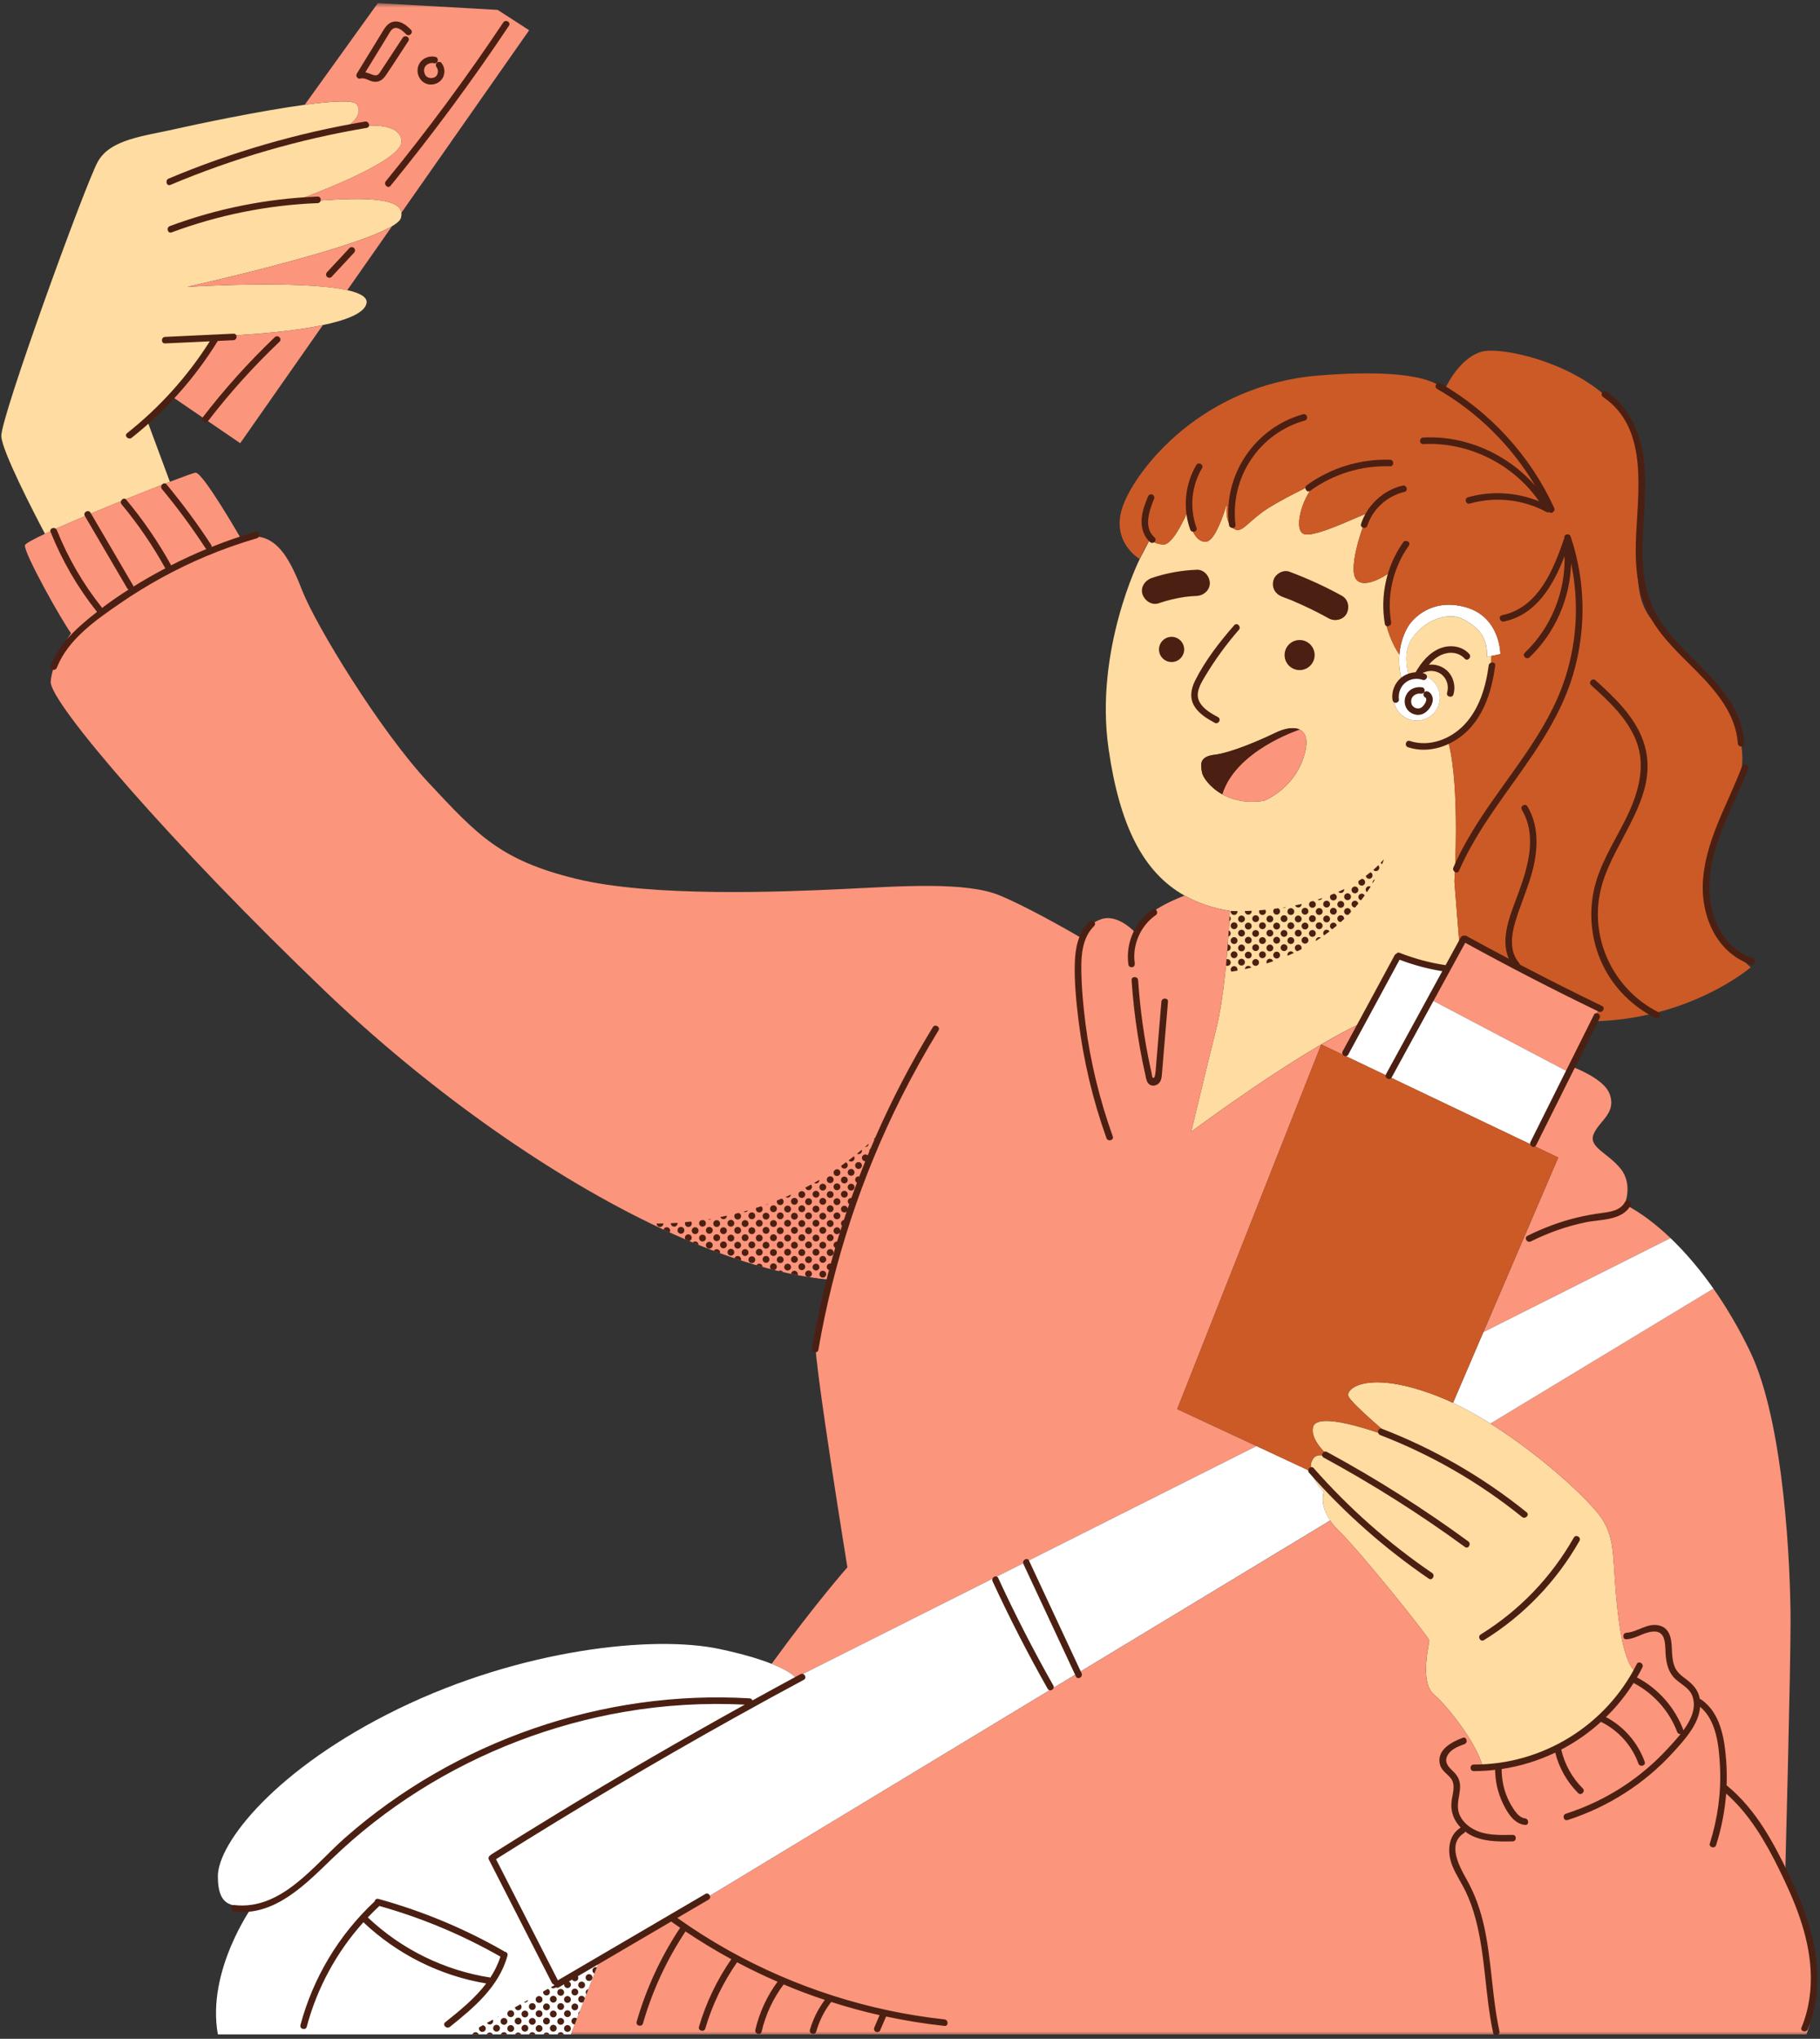 <svg width="367" height="411" viewBox="0 0 367 411" fill="none" xmlns="http://www.w3.org/2000/svg">
<rect x="0" y="0" width="367" height="411" fill="#333333" stroke="none"/>
<path d="M29.833 85.198L34.396 79.745L44.443 67.734C44.443 67.734 56.401 67.365 65.099 65.537C69.755 64.552 73.474 63.161 73.906 61.167C74.177 59.932 72.625 59.078 70.036 58.49C60.687 56.385 37.76 57.828 37.76 57.828C37.76 57.828 70.87 50.453 79.057 45.599C80.057 45.01 80.687 44.453 80.833 43.953C80.948 43.578 80.974 43.234 80.942 42.911C80.526 39.422 71.125 39.734 58.187 40.979C58.187 40.979 81.213 32.927 80.969 28.469C80.719 24.01 71.557 25.37 69.333 25.995C69.333 25.995 73.661 23.521 71.937 21.037C71.297 20.12 66.974 20.375 61.463 21.12C52.088 22.396 39.276 25.12 35.281 26.026C28.932 27.464 22.229 28.068 19.713 32.615C17.198 37.161 0.094 84.224 0.265 87.938C0.406 90.938 6.677 103.078 9.068 107.609C15.323 104.661 27.354 99.766 34.255 97.12L29.833 85.198Z" fill="#FFDCA1"/>
<path d="M299.833 132.427C300.094 127.682 297.026 125.839 294.849 124.734C292.662 123.62 287.969 124.224 284.792 128.583C283.203 130.771 283.432 133.781 284.047 136.245C284.557 136.047 285.104 135.927 285.677 135.927C288.255 135.927 290.344 138.021 290.344 140.594C290.344 143.177 288.255 145.266 285.677 145.266C283.099 145.266 281.011 143.177 281.011 140.594C281.011 139.172 281.656 137.917 282.656 137.063C282.146 135.172 282.052 133.443 282.172 131.943C281.224 130.557 276.714 123.219 280.625 115.161C280.38 115.354 275.245 119.089 273.469 116.776C271.651 114.411 275.198 104.661 276.026 103.563C276.844 102.474 265.037 108.813 262.802 107.599C260.573 106.391 263.167 98.713 265.943 97.078C265.943 97.078 257.542 100.948 254.292 103.432C251.026 105.906 250.24 107.599 248.667 106.51C247.464 105.677 247.078 103.568 247.479 101.292C246.636 104.12 245 108.823 243.344 109.167C240.995 109.651 239.359 105.411 239.787 102.396C239.787 102.396 236.766 109.953 234.526 109.771C232.302 109.583 231.932 108.635 231.932 108.635L229.828 112.688C229.828 112.688 220.651 131.01 223.547 151C225.75 166.224 230.391 175.797 238.87 180.547C241.521 182.036 244.542 183.063 247.995 183.62C247.995 183.62 247.787 189.479 247.073 196.068C246.656 200.016 246.047 204.234 245.203 207.594C242.969 216.568 240.203 228.141 240.203 228.141C240.203 228.141 254.104 217.76 266.427 210.552L266.438 210.542C269.229 208.911 271.927 207.448 274.38 206.292L281.958 192.599L291.646 195.667L294.323 190.609C294.307 190.484 294.297 190.411 294.297 190.411L293.281 177.688C293.281 177.688 294.479 159.214 292.136 149.849C292.136 149.849 298.302 147.724 300.224 137.714C300.609 135.672 300.766 133.844 300.745 132.224L299.833 132.427ZM246.464 160.13V160.12C243.865 158.672 242.521 156.568 242.38 155.703C242.125 154.188 241.74 152.526 244.917 152.151C248.094 151.766 253.563 149.479 257.25 147.698C259.011 146.849 260.87 146.49 262.073 147.068H262.078C263.396 147.693 263.953 149.411 262.833 152.786C260.672 159.276 254.833 161.443 254.833 161.443C251.271 161.979 248.49 161.25 246.464 160.13Z" fill="#FFDCA1"/>
<path d="M289.917 281.464C275.948 276.031 271.292 279.912 271.911 281.464C272.536 283.021 280.755 289.854 280.755 289.854C280.755 289.854 265.698 283.958 264.776 287.682C264.234 289.849 266.568 292.427 268.62 294.214C267.156 293.349 265.5 292.828 264.698 294.208C264.24 294.984 264.224 295.844 264.432 296.672C264.948 298.802 266.953 300.734 266.953 300.734C266.953 300.734 265.984 303.25 268.229 306.537C268.661 307.167 269.203 307.833 269.901 308.505C274.245 312.698 288.214 330.094 288.214 330.719C288.214 331.339 286.203 339.109 289.151 341.589C292.094 344.073 297.99 351.839 298.927 356.037C298.927 356.037 319.411 356.344 329.651 336.771C329.651 336.771 327.484 335.995 326.24 325.12C324.995 314.25 325.927 310.833 323.135 306.323C321.042 302.943 311.224 293.682 300.552 286.979C298.057 285.417 295.521 283.99 293.016 282.807C291.964 282.313 290.932 281.859 289.917 281.464Z" fill="#FFDCA1"/>
<mask id="mask0_520_41" style="mask-type:luminance" maskUnits="userSpaceOnUse" x="4" y="0" width="363" height="411">
<path d="M4 0.625H366.667V410.333H4V0.625Z" fill="white"/>
</mask>
<g mask="url(#mask0_520_41)">
<path d="M44.443 67.74C44.443 67.74 56.401 67.37 65.099 65.542L48.438 89.344L34.401 79.76L44.443 67.74ZM70.026 58.5L79.052 45.609C70.865 50.458 37.75 57.833 37.75 57.833C37.75 57.833 60.677 56.385 70.026 58.5ZM71.917 21.037C73.656 23.51 69.318 25.995 69.318 25.995C71.542 25.37 80.703 24.01 80.948 28.469C81.198 32.927 58.172 40.979 58.172 40.979C71.115 39.729 80.511 39.422 80.927 42.911L106.703 6.099L100.354 1.995L76.188 0.625L61.448 21.12C66.959 20.365 71.281 20.12 71.917 21.037ZM274.38 206.307C271.932 207.453 269.219 208.927 266.438 210.563L270.86 212.667L274.38 206.307ZM266.427 210.563C254.099 217.771 240.203 228.151 240.203 228.151C240.203 228.151 242.969 216.583 245.203 207.604C247.448 198.62 247.995 183.63 247.995 183.63C244.552 183.063 241.521 182.047 238.87 180.557H238.849C238.849 180.557 229.761 183.781 228.979 188.052C228.979 188.052 225.464 184.104 222.031 185.307C218.604 186.505 218.36 189.271 218.36 189.271C218.36 189.271 208.583 183.464 201.714 180.557C194.844 177.646 181.563 178.672 169.729 179.229C157.901 179.786 131.453 180.901 116.156 177.156C100.865 173.411 96.276 168.339 86.422 157.786C76.568 147.234 63.667 126.052 60.922 119C58.162 111.943 55.25 106.62 48.552 108.51C48.552 108.51 40.896 95.182 39.438 95.287C39.104 95.312 37.115 96.026 34.266 97.115C27.36 99.76 15.334 104.651 9.078 107.599C6.662 108.74 5.11 109.583 5.031 109.901C4.724 111.359 12.443 125.125 14.318 127.641C14.318 127.641 10.495 133.302 10.224 137.417C9.948 141.516 34.552 170.135 65.646 199.891C85.328 218.719 109.052 235.911 131.25 246.667C144.125 252.922 156.5 256.99 167.281 257.974C167.281 257.974 164.516 265.26 164.375 270.234C164.245 275.208 170.875 315.953 170.875 315.953C170.875 315.953 164.422 323.245 155.599 335.411C159.636 337.016 160.412 338.203 160.412 338.203L253.375 291.51L237.386 284.057L266.427 210.563ZM364.266 390.25C360.802 378.781 360.005 376.938 360.005 376.938C360.005 376.938 361.063 337.266 361.063 326.849C361.063 316.438 359.875 286.917 352.891 272.422C350.662 267.792 348.167 263.557 345.516 259.776L300.547 286.974C311.224 293.672 321.031 302.932 323.13 306.318C325.922 310.823 324.985 314.24 326.229 325.115C327.474 335.984 329.646 336.766 329.646 336.766C319.401 356.328 298.917 356.026 298.917 356.026C297.985 351.833 292.089 344.063 289.141 341.583C286.193 339.099 288.208 331.333 288.208 330.708C288.208 330.089 274.24 312.693 269.891 308.495C269.188 307.818 268.646 307.161 268.219 306.531L120.688 395.74L115.094 410.12H364.266C364.266 410.13 367.724 401.719 364.266 390.25ZM308.865 230.792L314.219 233.344L299.12 268.536L336.849 249.583C333.755 246.625 330.63 244.323 327.615 242.771C327.615 242.771 329.36 238.729 326.745 235.542C324.141 232.344 320.219 231.255 321.375 228.568C322.547 225.88 326.026 224.359 324.568 220.505C323.62 217.984 319.474 215.99 316.735 214.917L316.167 216.052L308.865 230.792ZM295.037 189.281L294.323 190.615L291.646 195.682L288.557 201.521L316.177 216.068L316.74 214.938L321.219 205.896L322.422 203.474L295.037 189.281ZM246.464 160.12V160.13C248.495 161.25 251.271 161.979 254.823 161.432C254.823 161.432 260.672 159.271 262.823 152.781C263.948 149.406 263.391 147.682 262.073 147.063H262.063C261.599 147.219 249.177 151.354 246.464 160.12Z" fill="#FB957C"/>
</g>
<path d="M302.562 131.859L300.734 132.24L299.844 132.417C300.094 127.677 297.031 125.839 294.849 124.724C292.672 123.609 287.969 124.219 284.802 128.583C283.213 130.771 283.432 133.781 284.057 136.24C284.562 136.047 285.115 135.927 285.687 135.927C288.266 135.927 290.354 138.016 290.354 140.594C290.354 143.177 288.266 145.266 285.687 145.266C283.104 145.266 281.016 143.177 281.016 140.594C281.016 139.177 281.667 137.917 282.661 137.057C282.156 135.162 282.057 133.443 282.182 131.943C282.453 128.698 283.76 126.51 284.203 125.896C284.995 124.807 288.667 120.432 295.615 122.422C302.562 124.412 302.562 131.859 302.562 131.859ZM308.865 230.792L316.167 216.057L288.552 201.516L291.635 195.672L281.953 192.609L274.37 206.297L270.849 212.656L308.865 230.792ZM266.943 300.719C266.943 300.719 264.948 298.787 264.422 296.667L253.375 291.511L160.411 338.203C160.411 338.203 159.635 337.016 155.599 335.412C153.307 334.5 149.958 333.453 145.099 332.422C131.713 329.568 105.031 332.453 80.318 344.479C55.62 356.511 43.932 371.547 43.932 378.224C43.932 384.906 47.276 384.234 50.943 384.234C50.943 384.234 41.599 397.229 43.932 410.109H115.099L120.693 395.729L121.203 395.422L268.219 306.505C265.979 303.234 266.943 300.719 266.943 300.719ZM293.005 282.802C295.51 283.979 298.047 285.406 300.547 286.974L345.516 259.776C342.745 255.839 339.812 252.412 336.849 249.583L299.12 268.537L293.005 282.802Z" fill="white"/>
<path d="M231.932 108.641C231.932 108.641 230.729 110.594 229.828 112.698C229.828 112.698 223.745 109.208 226.479 101.859C229.213 94.51 242.37 77.578 265.943 75.698C289.526 73.812 291.219 78.776 291.219 78.776C291.219 78.776 293.854 72.354 298.755 70.896C303.651 69.438 330.344 75.573 330.75 93.885C331.161 112.198 328.073 119.401 333.63 125.578C339.182 131.745 353.849 142.323 350.974 156.469C348.109 170.609 334.38 178.401 353.021 195.01C353.021 195.01 340.87 205.49 321.203 205.891L322.406 203.464L295.026 189.271L294.312 190.609C294.297 190.484 294.292 190.422 294.292 190.422L293.266 177.698C293.266 177.698 294.463 159.219 292.12 149.854C292.12 149.854 298.292 147.724 300.203 137.719C300.594 135.688 300.75 133.859 300.719 132.229L302.542 131.854C302.542 131.854 302.542 124.406 295.599 122.422C288.656 120.443 284.979 124.807 284.187 125.896C283.745 126.505 282.432 128.698 282.167 131.943C281.224 130.552 276.703 123.203 280.635 115.156C280.635 115.156 275.286 119.156 273.469 116.786C271.651 114.417 275.198 104.667 276.016 103.568C276.833 102.479 265.036 108.813 262.802 107.599C260.562 106.391 263.161 98.714 265.943 97.083C265.943 97.083 257.542 100.948 254.286 103.432C251.026 105.911 250.239 107.599 248.667 106.51C247.463 105.677 247.078 103.568 247.479 101.302C246.635 104.125 244.989 108.839 243.354 109.172C240.995 109.656 239.364 105.432 239.792 102.406C239.792 102.406 236.771 109.958 234.536 109.781C232.302 109.599 231.932 108.641 231.932 108.641ZM264.693 294.198C265.495 292.823 267.146 293.328 268.614 294.208C266.557 292.422 264.224 289.839 264.766 287.677C265.698 283.948 280.75 289.849 280.75 289.849C280.75 289.849 272.521 283.016 271.906 281.458C271.281 279.901 275.943 276.026 289.911 281.458C290.927 281.849 291.958 282.302 292.995 282.792L299.114 268.526L314.213 233.339L308.854 230.781L270.849 212.656L266.427 210.552L237.385 284.057L253.37 291.51L264.411 296.667C264.224 295.839 264.239 294.984 264.693 294.198Z" fill="#CC5A27"/>
<path d="M246.463 160.12C243.864 158.672 242.521 156.568 242.38 155.703C242.125 154.187 241.739 152.526 244.916 152.151C248.093 151.766 253.562 149.479 257.25 147.698C259.01 146.849 260.87 146.49 262.073 147.068C261.599 147.219 249.177 151.354 246.463 160.12ZM249.135 105.807C247.979 96.318 253.885 87.349 263.109 84.781C263.932 84.552 263.578 83.281 262.76 83.51C253.026 86.224 246.599 95.745 247.817 105.807C247.922 106.635 249.234 106.641 249.135 105.807ZM264.192 98.943C268.87 95.557 274.531 93.812 280.307 94C281.151 94.026 281.151 92.713 280.307 92.682C274.328 92.484 268.375 94.297 263.531 97.802C262.843 98.302 263.505 99.443 264.192 98.943ZM241.276 106.406C239.843 102.453 240.234 98.021 242.38 94.401C242.812 93.672 241.677 93.01 241.239 93.74C238.932 97.635 238.458 102.495 240.005 106.755C240.291 107.542 241.562 107.208 241.276 106.406ZM232.817 108.349C230.489 106.292 231.791 102.875 232.745 100.479C232.875 100.151 232.593 99.76 232.286 99.672C231.906 99.562 231.604 99.802 231.474 100.13C230.817 101.76 230.156 103.453 230.198 105.24C230.229 106.74 230.745 108.266 231.885 109.271C232.515 109.839 233.453 108.911 232.817 108.349ZM274.453 105.609C274.187 106.411 275.458 106.766 275.718 105.964C276.833 102.589 279.755 99.963 283.213 99.162C284.041 98.974 283.687 97.703 282.859 97.891C278.953 98.792 275.703 101.807 274.453 105.609ZM282.948 109.328C279.578 114.073 278.276 120.036 279.25 125.766C279.39 126.604 280.656 126.25 280.521 125.411C279.604 120.031 280.937 114.432 284.088 109.995C284.578 109.307 283.442 108.651 282.948 109.328ZM302.896 124.021C302.067 124.193 302.422 125.464 303.25 125.292C309.833 123.922 313.203 117.99 315.495 112.125C315.666 119.385 312.771 126.536 307.479 131.583C306.864 132.167 307.802 133.099 308.416 132.516C313.583 127.594 316.609 120.661 316.812 113.568C318.51 121.635 317.979 130.125 315.187 137.927C312.041 146.693 306.099 154.031 300.833 161.589C297.89 165.807 295.125 170.151 293.073 174.875C292.734 175.646 293.875 176.318 294.208 175.542C298.005 166.818 304.187 159.505 309.422 151.641C311.968 147.812 314.291 143.823 315.979 139.542C317.823 134.875 318.843 129.885 319.067 124.88C319.323 119.219 318.515 113.531 316.724 108.167C316.463 107.391 315.276 107.693 315.448 108.443C313.271 114.771 310.255 122.49 302.896 124.021ZM286.979 89.516C296.125 89.052 305.161 93.542 310.349 101.062C305.817 99.219 300.75 98.906 296.015 100.245C295.208 100.474 295.552 101.745 296.37 101.516C301.526 100.057 307.12 100.661 311.838 103.208C312.041 103.318 312.229 103.307 312.396 103.234C312.828 103.677 313.713 103.078 313.401 102.391C308.588 91.88 300.479 83.021 290.458 77.271C289.724 76.844 289.057 77.984 289.797 78.406C297.968 83.094 304.786 89.865 309.578 97.932C304 91.516 295.536 87.755 286.979 88.198C286.146 88.25 286.135 89.557 286.979 89.516ZM321.416 204.573C317.151 213.115 312.885 221.661 308.62 230.208C308.245 230.964 309.38 231.635 309.755 230.87C314.021 222.328 318.286 213.781 322.552 205.234C322.932 204.479 321.791 203.818 321.416 204.573ZM271.87 212.599C275.317 206.224 278.776 199.849 282.224 193.469C285.005 194.531 287.885 195.313 290.828 195.781C287.047 202.703 283.271 209.62 279.489 216.542C279.078 217.286 280.213 217.948 280.625 217.203C285.573 208.151 290.515 199.099 295.463 190.052C304.312 194.911 313.291 199.542 322.38 203.932C323.146 204.302 323.807 203.161 323.047 202.792C317.479 200.104 311.958 197.313 306.484 194.453C306.458 194.344 306.427 194.24 306.333 194.13C304.297 191.771 304.755 188.495 305.583 185.734C306.416 182.938 307.573 180.25 308.463 177.474C310.01 172.641 310.724 167.141 308.015 162.573C307.578 161.844 306.442 162.505 306.875 163.234C309.953 168.422 308.166 174.568 306.26 179.818C304.786 183.875 302.349 189.083 304.265 193.281C301.396 191.766 298.541 190.234 295.698 188.677C295.495 188.563 295.297 188.578 295.135 188.651C294.922 188.635 294.698 188.719 294.562 188.964C293.536 190.828 292.521 192.698 291.5 194.568C288.323 194.089 285.218 193.255 282.229 192.078C281.927 191.953 281.687 192.078 281.557 192.281C281.427 192.323 281.302 192.411 281.224 192.568C277.729 199.026 274.239 205.479 270.745 211.938C270.333 212.682 271.468 213.344 271.87 212.599ZM329.958 149.406C332.036 154.797 330.166 160.458 327.698 165.365C325.354 170.026 322.406 174.516 321.349 179.703C320.343 184.661 320.974 189.885 323.151 194.453C325.37 199.099 329.187 202.901 333.781 205.203C334.531 205.578 335.203 204.448 334.442 204.063C325.14 199.401 320.182 188.656 322.989 178.547C325.656 168.911 335.14 160.073 331.349 149.365C329.578 144.38 325.567 140.62 321.75 137.156C321.13 136.583 320.198 137.516 320.817 138.089C324.37 141.323 328.187 144.807 329.958 149.406ZM329.864 109.344C329.718 114.469 330.203 119.734 332.708 124.307C335.041 128.562 338.692 131.87 342.073 135.276C346.031 139.271 350.047 143.99 350.427 149.854C350.484 150.698 351.791 150.698 351.745 149.854C351.057 139.062 340.453 133.589 334.958 125.453C328.12 115.333 333.067 103.062 331.364 91.88C330.593 86.812 328.271 81.833 323.932 78.901C323.224 78.422 322.573 79.562 323.265 80.037C332.739 86.463 330.135 99.703 329.864 109.344ZM351.26 154.531C348.307 162.391 343.573 169.896 343.359 178.526C343.198 185.161 346.437 192.25 353.104 194.443C353.911 194.703 354.255 193.438 353.453 193.172C346.724 190.964 344.172 183.417 344.765 176.932C345.489 169.063 349.797 162.135 352.531 154.875C352.823 154.089 351.557 153.745 351.26 154.531ZM245.614 144.568C244.286 143.849 242.812 143.031 241.995 141.708C240.89 139.943 241.968 138.062 242.911 136.49C244.916 133.115 247.234 129.937 249.812 126.969C250.37 126.333 249.448 125.396 248.88 126.036C245.916 129.427 243 133.182 240.979 137.229C240.151 138.885 239.843 140.719 240.849 142.375C241.781 143.896 243.411 144.875 244.942 145.708C245.698 146.109 246.359 144.979 245.614 144.568ZM282.5 136.656C281.245 137.687 280.567 139.417 280.781 141.021C280.828 141.375 281.052 141.677 281.437 141.677C281.755 141.677 282.14 141.375 282.088 141.021C281.927 139.76 282.359 138.474 283.359 137.641C284.343 136.818 285.734 136.646 286.911 137.062C287.25 137.177 287.635 136.932 287.724 136.604C287.823 136.245 287.599 135.917 287.265 135.797C287.14 135.755 287.026 135.729 286.906 135.698C286.922 135.661 286.948 135.63 286.963 135.599C287.062 135.589 287.151 135.568 287.239 135.526C288.385 135.01 289.901 135.229 290.854 136.104C291.833 137.005 292.177 138.406 291.807 139.646C291.562 140.458 292.833 140.807 293.078 140C293.588 138.302 293.062 136.302 291.718 135.125C290.718 134.245 289.411 133.87 288.125 133.995C288.812 133.187 289.625 132.495 290.604 132.036C292.187 131.307 294.14 131.437 295.349 132.771C295.911 133.401 296.843 132.469 296.281 131.839C294.807 130.198 292.38 129.906 290.401 130.693C288.172 131.583 286.651 133.484 285.463 135.5C285.458 135.51 285.463 135.516 285.458 135.526C284.401 135.573 283.343 135.969 282.5 136.656ZM284.849 142.292C284.864 142.307 284.875 142.318 284.843 142.286C284.843 142.286 284.843 142.286 284.849 142.292C284.843 142.292 284.843 142.292 284.849 142.292ZM285.765 139.885C285.666 139.906 285.573 139.943 285.479 139.979C285.593 139.932 285.364 140.047 285.343 140.062C285.276 140.104 285.208 140.146 285.146 140.193C285.13 140.214 285.073 140.26 285.062 140.26C285.031 140.286 285.005 140.318 284.974 140.344C284.932 140.385 284.89 140.432 284.849 140.474C284.849 140.479 284.843 140.479 284.843 140.49C284.791 140.562 284.745 140.646 284.703 140.729C284.692 140.745 284.677 140.792 284.672 140.802C284.661 140.828 284.651 140.849 284.646 140.875C284.62 140.948 284.593 141.031 284.578 141.115C284.573 141.146 284.562 141.177 284.562 141.208C284.562 141.219 284.562 141.219 284.562 141.234C284.557 141.333 284.557 141.437 284.562 141.536C284.562 141.573 284.573 141.604 284.573 141.635C284.573 141.646 284.573 141.646 284.578 141.661C284.593 141.745 284.614 141.818 284.635 141.901C284.646 141.932 284.661 141.964 284.672 142.005C284.672 142.016 284.677 142.021 284.677 142.021C284.729 142.109 284.776 142.193 284.823 142.286C284.823 142.292 284.833 142.302 284.843 142.302C284.833 142.292 284.833 142.292 284.833 142.286C284.843 142.292 284.843 142.292 284.849 142.302C284.849 142.302 284.849 142.307 284.859 142.307C284.875 142.333 284.901 142.349 284.916 142.375C284.958 142.422 285.005 142.464 285.057 142.505C285.062 142.516 285.161 142.578 285.187 142.594C285.234 142.63 285.286 142.651 285.343 142.677C285.349 142.677 285.359 142.687 285.375 142.693C285.437 142.719 285.495 142.745 285.562 142.76C285.635 142.781 285.708 142.792 285.791 142.807C285.651 142.776 285.859 142.807 285.906 142.807C285.963 142.807 286.021 142.807 286.078 142.807C286.088 142.807 286.093 142.807 286.104 142.807C286.166 142.802 286.234 142.781 286.297 142.766C286.338 142.76 286.375 142.745 286.406 142.734C286.422 142.724 286.422 142.734 286.432 142.724C286.432 142.724 286.432 142.724 286.448 142.719C286.521 142.677 286.593 142.635 286.666 142.589C286.682 142.573 286.734 142.547 286.734 142.536C286.755 142.516 286.781 142.495 286.807 142.474C286.88 142.406 286.948 142.344 287.01 142.266C287.047 142.234 287.067 142.203 287.093 142.167C287.104 142.161 287.125 142.13 287.14 142.104C287.161 142.078 287.182 142.047 287.182 142.047C287.208 142.016 287.234 141.974 287.255 141.937C287.312 141.844 287.38 141.75 287.427 141.646C287.453 141.604 287.468 141.562 287.495 141.521C287.505 141.505 287.505 141.505 287.505 141.495C287.505 141.49 287.505 141.495 287.505 141.49C287.536 141.406 287.562 141.318 287.583 141.229C287.583 141.219 287.593 141.177 287.599 141.151C287.599 141.12 287.609 141.021 287.609 141.031C287.609 141.021 287.609 140.964 287.599 140.943C287.593 140.917 287.593 140.891 287.593 140.885C287.583 140.844 287.567 140.807 287.562 140.766C287.562 140.766 287.562 140.766 287.552 140.76C287.536 140.729 287.521 140.703 287.495 140.672C287.484 140.661 287.468 140.646 287.463 140.635C287.453 140.635 287.422 140.615 287.411 140.604C287.396 140.594 287.37 140.578 287.354 140.573C287.026 140.401 286.963 139.974 287.12 139.672C287.291 139.344 287.713 139.276 288.021 139.432C288.599 139.734 288.916 140.391 288.916 141.021C288.916 141.635 288.64 142.234 288.297 142.724C287.698 143.573 286.807 144.208 285.724 144.104C284.672 143.995 283.786 143.349 283.411 142.344C283.047 141.365 283.302 140.229 283.989 139.464C284.692 138.687 285.781 138.391 286.797 138.557C287.156 138.615 287.333 139.047 287.255 139.365C287.177 139.734 286.781 139.885 286.448 139.828C286.422 139.828 286.422 139.818 286.411 139.818C286.406 139.818 286.406 139.818 286.38 139.818C286.338 139.818 286.297 139.807 286.26 139.807C286.166 139.807 286.088 139.818 285.995 139.828C285.979 139.828 285.896 139.844 285.89 139.844C285.849 139.859 285.807 139.865 285.765 139.885ZM284.661 141.979C284.651 141.958 284.646 141.932 284.661 141.979ZM284.859 140.458C284.901 140.401 284.875 140.443 284.859 140.458ZM284.286 149.37C283.474 149.109 283.13 150.38 283.932 150.641C288.182 152.036 292.875 150.354 295.958 147.281C299.432 143.823 300.88 138.901 301.505 134.167C301.609 133.328 300.302 133.339 300.187 134.167C299.62 138.474 298.286 142.974 295.208 146.167C292.437 149.042 288.182 150.651 284.286 149.37ZM232.218 116.531C230.916 116.984 229.927 118.359 230.375 119.776C230.797 121.062 232.218 122.094 233.62 121.62C235.364 121.021 237.146 120.594 238.974 120.328C239.75 120.234 240.536 120.161 241.323 120.13C242.698 120.073 244.015 118.958 243.958 117.49C243.896 116.115 242.797 114.797 241.323 114.854C238.239 114.974 235.14 115.526 232.218 116.531ZM270.593 120.104C267.187 118.219 263.635 116.604 259.989 115.24C258.698 114.755 257.052 115.776 256.755 117.083C256.411 118.578 257.218 119.802 258.599 120.318C259.458 120.646 260.37 120.948 261.198 121.349C261.177 121.344 261.172 121.344 261.156 121.333C261.198 121.349 261.229 121.365 261.255 121.375C261.484 121.474 261.713 121.573 261.932 121.667C262.333 121.844 262.729 122.021 263.12 122.208C264.755 122.964 266.364 123.781 267.932 124.661C269.135 125.323 270.859 124.995 271.536 123.719C272.198 122.474 271.89 120.818 270.593 120.104ZM279.052 173.229C278.838 173.474 278.62 173.708 278.396 173.937C278.479 174.052 278.588 174.141 278.718 174.187C278.932 173.641 279.036 173.297 279.052 173.229ZM278.135 174.917C278.135 174.724 278.052 174.552 277.922 174.427C277.604 174.745 277.276 175.057 276.932 175.354C277.057 175.51 277.245 175.604 277.448 175.604C277.833 175.604 278.135 175.297 278.135 174.917ZM276.343 175.844C276.041 176.089 275.729 176.333 275.416 176.568C275.468 176.901 275.739 177.156 276.083 177.156C276.458 177.156 276.771 176.854 276.771 176.469C276.771 176.188 276.599 175.943 276.343 175.844ZM273.224 182.948C273.229 182.948 273.239 182.948 273.25 182.938C273.468 182.688 273.687 182.432 273.896 182.177C273.854 181.844 273.573 181.573 273.224 181.573C272.849 181.573 272.536 181.875 272.536 182.26C272.541 182.635 272.849 182.948 273.224 182.948ZM276.771 177.911C276.771 177.958 276.786 178.005 276.802 178.057C276.963 177.786 277.114 177.526 277.25 177.271C276.974 177.354 276.771 177.599 276.771 177.911ZM274.588 178.531C274.968 178.531 275.276 178.229 275.276 177.844C275.276 177.469 274.974 177.161 274.599 177.161C274.385 177.313 274.182 177.448 273.958 177.583C273.927 177.661 273.911 177.755 273.911 177.844C273.911 178.219 274.213 178.531 274.588 178.531ZM275.646 179.849C275.911 179.464 276.156 179.089 276.385 178.729C276.291 178.677 276.198 178.656 276.083 178.656C275.703 178.656 275.39 178.958 275.39 179.344C275.401 179.547 275.5 179.729 275.646 179.849ZM274.453 181.49C274.703 181.161 274.953 180.833 275.187 180.516C275.073 180.302 274.854 180.156 274.599 180.156C274.224 180.156 273.911 180.458 273.911 180.844C273.911 181.161 274.151 181.417 274.453 181.49ZM273.224 178.714C272.849 178.714 272.536 179.016 272.536 179.401C272.536 179.786 272.838 180.089 273.224 180.089C273.599 180.089 273.911 179.786 273.911 179.401C273.911 179.016 273.609 178.714 273.224 178.714ZM271.734 180.078C271.354 180.078 271.047 180.385 271.047 180.771C271.047 181.156 271.349 181.458 271.734 181.458C272.12 181.458 272.422 181.156 272.422 180.771C272.422 180.385 272.109 180.078 271.734 180.078ZM267.51 182.948C267.885 182.948 268.198 182.646 268.198 182.26C268.198 181.885 267.89 181.573 267.51 181.573C267.13 181.573 266.823 181.875 266.823 182.26C266.823 182.635 267.13 182.948 267.51 182.948ZM271.052 179.333C271.052 179.302 271.036 179.271 271.036 179.234C270.651 179.427 270.26 179.615 269.864 179.786C269.989 179.927 270.172 180.016 270.375 180.016C270.745 180.021 271.052 179.714 271.052 179.333ZM268.974 180.161C268.76 180.25 268.547 180.333 268.333 180.417C268.245 180.531 268.187 180.672 268.187 180.828C268.187 181.203 268.489 181.516 268.875 181.516C269.25 181.516 269.562 181.214 269.562 180.828C269.557 180.49 269.302 180.219 268.974 180.161ZM270.364 183.005C270.745 183.005 271.052 182.703 271.052 182.318C271.052 181.943 270.75 181.63 270.364 181.63C269.979 181.63 269.677 181.932 269.677 182.318C269.687 182.703 269.989 183.005 270.364 183.005ZM267.51 187.422C267.13 187.422 266.823 187.724 266.823 188.109C266.823 188.292 266.896 188.448 267 188.568C267.37 188.307 267.729 188.036 268.083 187.776C267.968 187.568 267.755 187.422 267.51 187.422ZM271.734 184.438C271.791 184.438 271.849 184.422 271.896 184.406C272.067 184.234 272.224 184.063 272.39 183.891C272.396 183.849 272.411 183.807 272.411 183.76C272.411 183.38 272.109 183.073 271.724 183.073C271.338 183.073 271.036 183.375 271.036 183.76C271.052 184.135 271.354 184.438 271.734 184.438ZM268.875 183.005C268.5 183.005 268.187 183.307 268.187 183.693C268.187 184.073 268.489 184.38 268.875 184.38C269.25 184.38 269.562 184.078 269.562 183.693C269.557 183.318 269.25 183.005 268.875 183.005ZM270.364 185.875C270.593 185.667 270.823 185.464 271.036 185.26C271.036 185.234 271.052 185.219 271.052 185.193C271.052 184.818 270.75 184.505 270.364 184.505C269.979 184.505 269.677 184.807 269.677 185.193C269.687 185.563 269.989 185.875 270.364 185.875ZM268.672 187.323C268.974 187.083 269.26 186.839 269.547 186.604C269.505 186.266 269.229 185.995 268.875 185.995C268.5 185.995 268.187 186.297 268.187 186.682C268.187 186.99 268.39 187.234 268.672 187.323ZM267.51 184.563C267.13 184.563 266.823 184.865 266.823 185.25C266.823 185.625 267.125 185.938 267.51 185.938C267.885 185.938 268.198 185.635 268.198 185.25C268.187 184.875 267.885 184.563 267.51 184.563ZM266.64 181.036C266.323 181.146 266 181.25 265.682 181.349C265.781 181.406 265.896 181.448 266.015 181.448C266.297 181.448 266.536 181.286 266.64 181.036ZM262.474 182.26C262.474 182.25 262.463 182.234 262.463 182.229C262.021 182.323 261.588 182.422 261.156 182.516C261.255 182.766 261.5 182.948 261.786 182.948C262.161 182.948 262.474 182.635 262.474 182.26ZM264.698 181.646C264.562 181.688 264.411 181.719 264.276 181.76C264.093 181.885 263.963 182.078 263.963 182.318C263.963 182.693 264.265 183.005 264.651 183.005C265.026 183.005 265.338 182.703 265.338 182.318C265.328 181.964 265.052 181.677 264.698 181.646ZM266.698 186.62C266.698 186.24 266.396 185.932 266.01 185.932C265.625 185.932 265.323 186.234 265.323 186.62C265.323 186.995 265.625 187.307 266.01 187.307C266.396 187.307 266.698 186.995 266.698 186.62ZM261.786 187.422C261.406 187.422 261.099 187.724 261.099 188.109C261.099 188.484 261.401 188.797 261.786 188.797C262.161 188.797 262.474 188.495 262.474 188.109C262.474 187.734 262.161 187.422 261.786 187.422ZM266.015 184.438C266.396 184.438 266.708 184.135 266.708 183.75C266.708 183.375 266.401 183.063 266.015 183.063C265.635 183.063 265.328 183.365 265.328 183.75C265.328 184.135 265.635 184.438 266.015 184.438ZM263.151 183.005C262.776 183.005 262.463 183.307 262.463 183.693C262.463 184.073 262.765 184.38 263.151 184.38C263.531 184.38 263.838 184.078 263.838 183.693C263.838 183.318 263.531 183.005 263.151 183.005ZM264.64 184.505C264.265 184.505 263.953 184.807 263.953 185.193C263.953 185.568 264.255 185.88 264.64 185.88C265.026 185.88 265.328 185.578 265.328 185.193C265.328 184.807 265.026 184.505 264.64 184.505ZM263.151 187.365C263.531 187.365 263.838 187.063 263.838 186.677C263.838 186.297 263.536 185.99 263.151 185.99C262.776 185.99 262.463 186.292 262.463 186.677C262.474 187.052 262.776 187.365 263.151 187.365ZM264.64 188.854C265.021 188.854 265.328 188.552 265.328 188.167C265.328 187.792 265.026 187.479 264.64 187.479C264.255 187.479 263.953 187.781 263.953 188.167C263.963 188.552 264.265 188.854 264.64 188.854ZM261.786 184.563C261.406 184.563 261.099 184.865 261.099 185.25C261.099 185.625 261.401 185.938 261.786 185.938C262.161 185.938 262.474 185.635 262.474 185.25C262.474 184.875 262.161 184.563 261.786 184.563ZM266.354 189.021C266.255 188.964 266.14 188.922 266.015 188.922C265.64 188.922 265.328 189.224 265.328 189.609C265.328 189.635 265.338 189.656 265.349 189.682C265.692 189.464 266.026 189.24 266.354 189.021ZM263.151 188.854C262.776 188.854 262.463 189.156 262.463 189.542C262.463 189.922 262.765 190.224 263.151 190.224C263.531 190.224 263.838 189.922 263.838 189.542C263.838 189.156 263.531 188.854 263.151 188.854ZM261.786 190.411C261.406 190.411 261.099 190.714 261.099 191.099C261.099 191.427 261.328 191.693 261.635 191.755C261.901 191.625 262.161 191.495 262.416 191.365C262.448 191.281 262.463 191.198 262.463 191.099C262.474 190.714 262.161 190.411 261.786 190.411ZM259.343 182.849C259.125 182.891 258.901 182.922 258.682 182.958C258.755 182.979 258.838 183.005 258.922 183.005C259.093 183.005 259.229 182.938 259.343 182.849ZM260.297 185.932C259.916 185.932 259.609 186.234 259.609 186.62C259.609 186.995 259.911 187.307 260.297 187.307C260.682 187.307 260.984 187.005 260.984 186.62C260.974 186.24 260.672 185.932 260.297 185.932ZM256.067 187.422C255.692 187.422 255.38 187.724 255.38 188.109C255.38 188.484 255.687 188.797 256.067 188.797C256.453 188.797 256.755 188.495 256.755 188.109C256.75 187.734 256.448 187.422 256.067 187.422ZM260.297 183.073C259.916 183.073 259.609 183.375 259.609 183.76C259.609 184.135 259.911 184.448 260.297 184.448C260.682 184.448 260.984 184.146 260.984 183.76C260.974 183.375 260.672 183.073 260.297 183.073ZM257.75 183.094C257.479 183.135 257.218 183.167 256.963 183.203C256.833 183.323 256.75 183.495 256.75 183.693C256.75 184.073 257.052 184.38 257.437 184.38C257.823 184.38 258.125 184.078 258.125 183.693C258.114 183.432 257.968 183.208 257.75 183.094ZM258.927 184.505C258.552 184.505 258.239 184.807 258.239 185.193C258.239 185.568 258.541 185.88 258.927 185.88C259.312 185.88 259.614 185.578 259.614 185.193C259.609 184.807 259.302 184.505 258.927 184.505ZM257.437 185.995C257.062 185.995 256.75 186.297 256.75 186.682C256.75 187.063 257.052 187.375 257.437 187.375C257.823 187.375 258.125 187.068 258.125 186.682C258.114 186.297 257.812 185.995 257.437 185.995ZM258.927 187.49C258.552 187.49 258.239 187.792 258.239 188.177C258.239 188.552 258.541 188.854 258.922 188.865C259.297 188.865 259.599 188.563 259.599 188.177C259.609 187.792 259.302 187.49 258.927 187.49ZM256.067 184.563C255.692 184.563 255.38 184.865 255.38 185.25C255.38 185.625 255.687 185.938 256.067 185.938C256.453 185.938 256.755 185.635 256.755 185.25C256.75 184.875 256.448 184.563 256.067 184.563ZM260.297 191.781C259.916 191.781 259.609 192.083 259.609 192.469C259.609 192.542 259.625 192.609 259.646 192.672C260.067 192.495 260.468 192.307 260.87 192.125C260.745 191.922 260.541 191.781 260.297 191.781ZM256.067 193.271C255.692 193.271 255.38 193.573 255.38 193.958C255.38 194.052 255.401 194.13 255.432 194.214C255.864 194.073 256.291 193.938 256.718 193.786C256.635 193.495 256.38 193.271 256.067 193.271ZM260.297 188.922C259.916 188.922 259.609 189.224 259.609 189.609C259.609 189.995 259.911 190.297 260.297 190.297C260.682 190.297 260.984 189.995 260.984 189.609C260.984 189.224 260.672 188.922 260.297 188.922ZM257.437 188.854C257.062 188.854 256.75 189.156 256.75 189.542C256.75 189.922 257.052 190.224 257.437 190.224C257.823 190.224 258.125 189.922 258.125 189.542C258.114 189.156 257.812 188.854 257.437 188.854ZM258.927 190.349C258.552 190.349 258.239 190.651 258.239 191.036C258.239 191.411 258.541 191.724 258.927 191.724C259.312 191.724 259.614 191.422 259.614 191.036C259.609 190.656 259.302 190.349 258.927 190.349ZM257.437 191.844C257.062 191.844 256.75 192.151 256.75 192.536C256.75 192.911 257.052 193.224 257.437 193.224C257.823 193.224 258.125 192.922 258.125 192.536C258.114 192.151 257.812 191.844 257.437 191.844ZM256.067 190.411C255.692 190.411 255.38 190.714 255.38 191.099C255.38 191.479 255.687 191.786 256.067 191.786C256.453 191.786 256.755 191.484 256.755 191.099C256.75 190.714 256.448 190.411 256.067 190.411ZM254.573 185.932C254.192 185.932 253.885 186.234 253.885 186.62C253.885 186.995 254.187 187.307 254.573 187.307C254.948 187.307 255.26 187.005 255.26 186.62C255.26 186.24 254.948 185.932 254.573 185.932ZM250.349 187.422C249.968 187.422 249.661 187.724 249.661 188.109C249.661 188.484 249.963 188.797 250.349 188.797C250.724 188.797 251.036 188.495 251.036 188.109C251.026 187.734 250.724 187.422 250.349 187.422ZM253.942 183.505C253.906 183.589 253.89 183.667 253.89 183.76C253.89 184.135 254.192 184.448 254.578 184.448C254.958 184.448 255.265 184.146 255.265 183.76C255.265 183.63 255.218 183.516 255.151 183.406C254.729 183.438 254.333 183.474 253.942 183.505ZM251.036 183.651C251.036 183.667 251.026 183.677 251.026 183.693C251.026 184.073 251.328 184.38 251.713 184.38C252.099 184.38 252.401 184.078 252.401 183.693C252.401 183.661 252.385 183.635 252.385 183.604C251.896 183.62 251.453 183.635 251.036 183.651ZM253.203 184.505C252.828 184.505 252.515 184.807 252.515 185.193C252.515 185.568 252.817 185.88 253.203 185.88C253.583 185.88 253.89 185.578 253.89 185.193C253.89 184.807 253.583 184.505 253.203 184.505ZM251.713 185.995C251.338 185.995 251.026 186.297 251.026 186.682C251.026 187.063 251.328 187.375 251.713 187.375C252.099 187.375 252.401 187.068 252.401 186.682C252.396 186.297 252.088 185.995 251.713 185.995ZM253.203 187.49C252.828 187.49 252.515 187.792 252.515 188.177C252.515 188.552 252.817 188.854 253.198 188.865C253.573 188.865 253.875 188.563 253.875 188.177C253.89 187.792 253.583 187.49 253.203 187.49ZM250.349 184.563C249.968 184.563 249.661 184.865 249.661 185.25C249.661 185.625 249.963 185.938 250.349 185.938C250.724 185.938 251.036 185.635 251.036 185.25C251.026 184.875 250.724 184.563 250.349 184.563ZM254.573 191.781C254.192 191.781 253.885 192.083 253.885 192.469C253.885 192.844 254.187 193.156 254.573 193.156C254.948 193.156 255.26 192.854 255.26 192.469C255.26 192.083 254.948 191.781 254.573 191.781ZM250.349 193.271C249.968 193.271 249.661 193.573 249.661 193.958C249.661 194.339 249.963 194.646 250.349 194.646C250.724 194.646 251.036 194.344 251.036 193.958C251.026 193.583 250.724 193.271 250.349 193.271ZM254.573 188.922C254.192 188.922 253.885 189.224 253.885 189.609C253.885 189.995 254.187 190.297 254.573 190.297C254.948 190.297 255.26 189.995 255.26 189.609C255.26 189.224 254.948 188.922 254.573 188.922ZM251.713 188.854C251.338 188.854 251.026 189.156 251.026 189.542C251.026 189.922 251.328 190.224 251.713 190.224C252.099 190.224 252.401 189.922 252.401 189.542C252.396 189.156 252.088 188.854 251.713 188.854ZM253.203 190.349C252.828 190.349 252.515 190.651 252.515 191.036C252.515 191.411 252.817 191.724 253.203 191.724C253.583 191.724 253.89 191.422 253.89 191.036C253.89 190.656 253.583 190.349 253.203 190.349ZM251.713 191.844C251.338 191.844 251.026 192.151 251.026 192.536C251.026 192.911 251.328 193.224 251.713 193.224C252.099 193.224 252.401 192.922 252.401 192.536C252.396 192.151 252.088 191.844 251.713 191.844ZM253.203 193.339C252.828 193.339 252.515 193.641 252.515 194.026C252.515 194.401 252.817 194.703 253.198 194.703C253.573 194.703 253.875 194.401 253.875 194.026C253.89 193.641 253.583 193.339 253.203 193.339ZM250.349 190.411C249.968 190.411 249.661 190.714 249.661 191.099C249.661 191.479 249.963 191.786 250.349 191.786C250.724 191.786 251.036 191.484 251.036 191.099C251.026 190.714 250.724 190.411 250.349 190.411ZM251.713 194.703C251.343 194.703 251.052 195 251.036 195.359C251.468 195.271 251.896 195.172 252.312 195.073C252.198 194.854 251.974 194.703 251.713 194.703ZM248.854 185.932C248.479 185.932 248.166 186.234 248.166 186.62C248.166 186.995 248.474 187.307 248.854 187.307C249.234 187.307 249.536 187.005 249.536 186.62C249.536 186.24 249.234 185.932 248.854 185.932ZM248.192 183.646C248.187 183.688 248.166 183.719 248.166 183.76C248.166 184.135 248.474 184.448 248.854 184.448C249.234 184.448 249.536 184.146 249.536 183.76C249.536 183.724 249.521 183.703 249.521 183.667C248.89 183.667 248.432 183.651 248.192 183.646ZM247.948 184.688C247.932 184.979 247.916 185.323 247.901 185.719C248.062 185.594 248.177 185.406 248.177 185.182C248.166 184.99 248.078 184.807 247.948 184.688ZM247.786 187.563C247.76 187.953 247.734 188.37 247.703 188.807C247.974 188.719 248.166 188.469 248.166 188.167C248.166 187.906 248.015 187.677 247.786 187.563ZM248.854 191.781C248.479 191.781 248.166 192.083 248.166 192.469C248.166 192.844 248.474 193.156 248.854 193.156C249.234 193.156 249.536 192.854 249.536 192.469C249.536 192.083 249.234 191.781 248.854 191.781ZM248.854 188.922C248.479 188.922 248.166 189.224 248.166 189.609C248.166 189.995 248.474 190.297 248.854 190.297C249.234 190.297 249.536 189.995 249.536 189.609C249.536 189.224 249.234 188.922 248.854 188.922ZM247.588 190.37C247.557 190.807 247.521 191.255 247.479 191.714C247.859 191.714 248.166 191.411 248.166 191.026C248.166 190.693 247.916 190.422 247.588 190.37ZM247.489 193.339C247.437 193.339 247.39 193.354 247.343 193.37C247.302 193.797 247.26 194.224 247.218 194.656C247.302 194.688 247.39 194.714 247.489 194.714C247.864 194.714 248.177 194.411 248.177 194.031C248.166 193.641 247.864 193.339 247.489 193.339ZM248.854 194.76C248.479 194.76 248.166 195.068 248.166 195.453C248.166 195.615 248.234 195.755 248.323 195.87C248.708 195.802 249.109 195.745 249.489 195.682C249.51 195.609 249.536 195.531 249.536 195.453C249.536 195.073 249.234 194.76 248.854 194.76ZM236.25 128.38C234.849 128.38 233.708 129.521 233.708 130.922C233.708 132.323 234.849 133.458 236.25 133.458C237.646 133.458 238.786 132.323 238.786 130.922C238.786 129.521 237.646 128.38 236.25 128.38ZM265.093 132.052C265.093 130.38 263.734 129.021 262.062 129.021C260.39 129.021 259.036 130.38 259.036 132.052C259.036 133.724 260.39 135.083 262.062 135.083C263.739 135.083 265.093 133.724 265.093 132.052ZM234.192 201.932C233.948 204.917 233.692 207.891 233.448 210.87C233.323 212.365 233.203 213.854 233.078 215.339C233.052 215.667 232.963 217.755 232.432 217.229C232.291 217.089 232.276 216.557 232.218 216.339C232.13 215.953 232.047 215.557 231.963 215.172C230.718 209.391 229.901 203.516 229.5 197.604C229.442 196.76 228.125 196.76 228.182 197.604C228.427 201.245 228.828 204.865 229.396 208.469C229.682 210.307 230.01 212.141 230.375 213.958C230.547 214.802 230.729 215.646 230.916 216.49C231.057 217.104 231.12 217.854 231.521 218.359C232.172 219.172 233.364 218.917 233.89 218.115C234.265 217.542 234.276 216.802 234.333 216.146C234.411 215.198 234.489 214.255 234.567 213.307C234.89 209.51 235.198 205.724 235.521 201.932C235.583 201.089 234.265 201.089 234.192 201.932ZM218.906 206.521C218.432 202.849 218.093 199.13 218.047 195.427C218.005 192.339 218.307 188.964 220.625 186.677C221.229 186.078 220.297 185.151 219.692 185.74C217.448 187.953 216.828 191.068 216.734 194.109C216.62 197.958 217.015 201.875 217.479 205.693C218.474 213.786 220.364 221.75 223.114 229.427C223.401 230.224 224.672 229.88 224.385 229.078C221.771 221.786 219.906 214.214 218.906 206.521ZM228.823 194.167C228.281 190.495 230 186.594 233.047 184.49C233.739 184.016 233.078 182.865 232.385 183.349C228.807 185.823 226.922 190.214 227.552 194.51C227.599 194.859 228.052 195.052 228.364 194.969C228.739 194.88 228.87 194.516 228.823 194.167ZM328.817 242.974C329.218 242.229 328.083 241.563 327.682 242.307C326.781 243.99 324.823 244.286 323.104 244.516C321.375 244.745 319.666 245.047 317.968 245.458C314.521 246.292 311.187 247.547 308.015 249.125C307.25 249.505 307.922 250.641 308.677 250.266C312.182 248.51 315.89 247.208 319.724 246.406C322.724 245.781 327.14 246.104 328.817 242.974ZM165.021 272.12C168.067 254.396 173.724 237.146 181.807 221.078C184.099 216.526 186.578 212.078 189.239 207.734C189.682 207.01 188.547 206.349 188.104 207.068C183.724 214.224 179.843 221.672 176.484 229.349C176.364 229.469 176.239 229.583 176.114 229.708C176.213 229.693 176.307 229.641 176.385 229.583C176.109 230.234 175.823 230.88 175.552 231.526C175.406 231.651 175.307 231.828 175.307 232.042C175.307 232.057 175.312 232.078 175.312 232.094C175.198 232.37 175.083 232.641 174.968 232.922C174.849 232.797 174.682 232.724 174.495 232.724C174.12 232.724 173.807 233.026 173.807 233.411C173.807 233.786 174.109 234.094 174.479 234.094C174.062 235.115 173.661 236.141 173.265 237.172C173.218 237.161 173.177 237.141 173.13 237.141C172.75 237.141 172.442 237.443 172.442 237.828C172.442 238.083 172.588 238.302 172.802 238.417C172.416 239.443 172.036 240.474 171.672 241.505C171.656 241.505 171.646 241.5 171.635 241.5C171.26 241.5 170.948 241.802 170.948 242.188C170.948 242.417 171.073 242.604 171.245 242.734C171.14 243.036 171.031 243.333 170.932 243.63C170.875 243.307 170.604 243.057 170.271 243.057C169.896 243.057 169.583 243.359 169.583 243.734C169.583 244.115 169.885 244.422 170.271 244.422C170.442 244.422 170.604 244.349 170.718 244.245C170.531 244.807 170.343 245.375 170.161 245.938C169.838 245.99 169.583 246.26 169.583 246.604C169.583 246.792 169.656 246.964 169.781 247.089C169.666 247.453 169.552 247.833 169.437 248.203C169.442 248.167 169.458 248.135 169.458 248.104C169.458 247.724 169.156 247.411 168.771 247.411C168.396 247.411 168.083 247.719 168.083 248.104C168.083 248.479 168.385 248.792 168.771 248.792C169.036 248.792 169.255 248.635 169.37 248.422C169.172 249.047 168.979 249.667 168.786 250.292C168.781 250.292 168.771 250.292 168.771 250.292C168.396 250.292 168.083 250.594 168.083 250.979C168.083 251.224 168.224 251.438 168.422 251.552C168.109 252.609 167.812 253.667 167.526 254.724C167.484 254.714 167.448 254.708 167.396 254.708C167.021 254.708 166.708 255.01 166.708 255.396C166.708 255.688 166.906 255.943 167.166 256.031C167.093 256.302 167.021 256.583 166.948 256.854C165.666 261.786 164.604 266.776 163.734 271.797C163.604 272.594 164.875 272.953 165.021 272.12ZM51.458 107.214C48.479 108.094 45.547 109.109 42.656 110.266C42.687 110.125 42.672 109.969 42.567 109.812C39.807 105.594 36.802 101.536 33.593 97.656C33.052 97 32.125 97.943 32.656 98.588C35.802 102.38 38.724 106.354 41.427 110.484C41.484 110.568 41.552 110.63 41.625 110.682C39.203 111.682 36.828 112.771 34.495 113.969C34.484 113.943 34.484 113.911 34.468 113.885C31.89 109.224 28.869 104.833 25.463 100.745C24.922 100.089 23.994 101.031 24.526 101.677C27.859 105.682 30.802 109.995 33.328 114.557C33.328 114.568 33.338 114.568 33.349 114.573C33.12 114.698 32.896 114.802 32.666 114.927C30.718 115.969 28.791 117.083 26.896 118.26C26.896 118.161 26.869 118.062 26.802 117.958C23.953 113.089 21.099 108.214 18.25 103.349C17.823 102.62 16.682 103.281 17.109 104.01C19.958 108.88 22.817 113.755 25.666 118.62C25.739 118.745 25.828 118.807 25.927 118.859C24.093 120.021 22.302 121.26 20.573 122.562C20.547 122.516 20.531 122.464 20.5 122.417C16.75 117.714 13.703 112.458 11.469 106.87C11.156 106.094 9.89 106.437 10.198 107.224C12.515 113.031 15.661 118.448 19.567 123.349C18.442 124.224 17.338 125.125 16.281 126.068C13.698 128.365 11.469 131 10.192 134.245C9.88 135.031 11.156 135.375 11.458 134.599C13.719 128.849 19.411 124.932 24.307 121.562C29.672 117.885 35.401 114.74 41.385 112.208C44.786 110.771 48.265 109.542 51.802 108.51C52.62 108.25 52.276 106.979 51.458 107.214ZM34.354 37.276C47.062 31.927 60.359 28.057 73.948 25.781C74.786 25.641 74.432 24.37 73.599 24.51C60.005 26.797 46.708 30.656 34 36.005C33.234 36.328 33.578 37.604 34.354 37.276ZM64.041 39.63C53.864 40.021 43.791 42.031 34.245 45.578C33.463 45.87 33.797 47.141 34.599 46.849C44.041 43.339 53.979 41.339 64.052 40.948C64.885 40.917 64.896 39.594 64.041 39.63ZM26.552 88.25C33.427 82.818 39.307 76.198 43.916 68.729C44.963 68.682 46.01 68.635 47.067 68.583C47.911 68.542 47.922 67.224 47.067 67.266C42.474 67.479 37.88 67.693 33.291 67.912C32.448 67.953 32.437 69.271 33.291 69.229C36.291 69.094 39.297 68.953 42.302 68.812C37.823 75.875 32.182 82.135 25.625 87.323C24.953 87.838 25.896 88.766 26.552 88.25ZM55.427 67.963C50.156 72.984 45.286 78.406 40.849 84.177C40.328 84.849 41.479 85.505 41.984 84.838C46.349 79.162 51.172 73.828 56.364 68.885C56.974 68.312 56.041 67.38 55.427 67.963ZM70.463 50.01C68.953 51.63 67.448 53.245 65.942 54.87C65.698 55.13 65.687 55.542 65.942 55.802C66.187 56.047 66.63 56.062 66.875 55.802C68.38 54.182 69.89 52.568 71.396 50.943C71.64 50.682 71.651 50.271 71.396 50.01C71.151 49.771 70.708 49.755 70.463 50.01ZM78.75 37.458C87.224 27.094 95.187 16.328 102.625 5.193C103.099 4.484 101.953 3.823 101.484 4.526C94.114 15.562 86.213 26.25 77.812 36.521C77.281 37.177 78.208 38.115 78.75 37.458ZM72.687 15.844C73.531 15.588 74.427 16.302 75.234 16.448C76.359 16.656 77.161 16.115 77.781 15.213C79.344 12.932 80.817 10.583 82.344 8.271C82.807 7.557 81.672 6.906 81.203 7.609C79.781 9.771 78.364 11.932 76.937 14.099C76.708 14.448 76.463 14.958 76.052 15.13C75.692 15.287 75.265 15.12 74.922 14.99C74.505 14.844 74.099 14.672 73.677 14.562C74.849 12.656 76.021 10.74 77.192 8.828C77.521 8.286 77.849 7.755 78.177 7.214C78.442 6.771 78.698 6.224 79.114 5.885C80.083 5.109 81.26 6.266 81.916 6.911C82.521 7.5 83.453 6.578 82.849 5.979C81.948 5.099 80.875 4.198 79.526 4.349C78.12 4.505 77.479 5.823 76.817 6.906C75.187 9.557 73.562 12.213 71.937 14.87C71.651 15.359 72.14 16.016 72.687 15.844ZM88.047 15.229C88.015 15.26 88.01 15.276 88.01 15.271C88.015 15.26 88.031 15.245 88.047 15.229ZM84.317 15.073C84.021 14.099 84.265 13.005 84.979 12.276C85.708 11.531 86.812 11.229 87.817 11.469C88.182 11.547 88.359 11.943 88.276 12.276C88.198 12.63 87.802 12.818 87.469 12.74C87.432 12.729 87.203 12.698 87.375 12.713C87.344 12.713 87.302 12.703 87.271 12.703C87.166 12.698 87.057 12.698 86.953 12.703C86.911 12.703 86.755 12.74 86.916 12.703C86.885 12.713 86.844 12.719 86.812 12.719C86.708 12.745 86.609 12.771 86.5 12.812C86.469 12.828 86.328 12.891 86.458 12.828C86.427 12.844 86.396 12.859 86.364 12.875C86.265 12.927 86.172 12.984 86.094 13.042C86.078 13.047 86.083 13.047 86.078 13.047C86.067 13.057 86.078 13.057 86.057 13.068C86.036 13.088 86 13.115 85.979 13.141C85.911 13.203 85.849 13.271 85.791 13.333C85.771 13.359 85.739 13.401 85.739 13.412C85.713 13.448 85.692 13.484 85.677 13.526C85.656 13.557 85.635 13.599 85.62 13.63C85.594 13.713 85.562 13.797 85.541 13.875C85.536 13.917 85.526 13.958 85.521 14.005C85.521 14.005 85.521 14.005 85.521 14.016C85.51 14.104 85.51 14.188 85.51 14.276C85.51 14.312 85.526 14.448 85.526 14.469C85.562 14.615 85.594 14.755 85.651 14.901C85.656 14.917 85.666 14.943 85.677 14.958C85.692 14.99 85.708 15.016 85.724 15.047C85.75 15.088 85.765 15.12 85.791 15.162C85.797 15.172 85.812 15.198 85.823 15.213C85.87 15.271 85.922 15.328 85.969 15.375C85.995 15.401 86.021 15.427 86.041 15.448C86.052 15.458 86.052 15.458 86.052 15.458C86.052 15.458 86.052 15.458 86.057 15.458C86.14 15.505 86.224 15.557 86.312 15.604C86.323 15.615 86.323 15.615 86.328 15.615C86.37 15.63 86.411 15.646 86.453 15.656C86.526 15.677 86.609 15.693 86.682 15.713C86.724 15.719 86.844 15.729 86.687 15.719C86.724 15.719 86.765 15.729 86.797 15.729C86.901 15.734 87.01 15.729 87.114 15.729C87.125 15.729 87.125 15.729 87.13 15.729C87.172 15.719 87.213 15.713 87.255 15.703C87.328 15.688 87.411 15.662 87.484 15.635C87.5 15.63 87.541 15.615 87.557 15.615C87.573 15.604 87.583 15.599 87.599 15.599C87.682 15.557 87.76 15.505 87.838 15.448C87.854 15.432 87.932 15.359 87.958 15.344C87.974 15.328 87.989 15.312 88 15.292C88.01 15.292 88.026 15.271 88.031 15.255C88.031 15.255 88.031 15.255 88.041 15.245C88.041 15.245 88.041 15.245 88.031 15.255C88.083 15.177 88.125 15.115 88.161 15.031C88.182 15.005 88.198 14.963 88.198 14.958C88.203 14.932 88.213 14.906 88.219 14.875C88.245 14.802 88.26 14.729 88.276 14.646C88.286 14.615 88.302 14.443 88.286 14.615C88.286 14.583 88.297 14.547 88.297 14.505C88.302 14.417 88.302 14.333 88.297 14.245C88.297 14.213 88.26 14.047 88.297 14.213C88.286 14.172 88.276 14.13 88.271 14.083C88.255 14.005 88.229 13.932 88.203 13.859C88.203 13.854 88.203 13.854 88.203 13.844C88.187 13.802 88.172 13.771 88.146 13.729C88.125 13.688 87.984 13.474 88.073 13.599C87.844 13.312 87.812 12.958 88.073 12.662C88.297 12.427 88.791 12.396 89.005 12.662C89.39 13.156 89.604 13.713 89.614 14.344C89.62 14.885 89.463 15.463 89.146 15.906C88.515 16.802 87.453 17.177 86.385 17C85.406 16.818 84.609 16.042 84.317 15.073ZM85.62 13.646C85.599 13.677 85.578 13.729 85.62 13.646ZM90.719 408.594C90.062 409.12 89.13 408.193 89.786 407.661C92.708 405.328 95.771 402.854 98.047 399.844C88.776 398.302 80.109 393.969 73.276 387.505C67.88 393.51 63.943 400.74 61.854 408.573C61.635 409.391 60.364 409.036 60.588 408.219C63.125 398.708 68.333 390.031 75.531 383.318C75.594 382.984 75.89 382.677 76.323 382.802C85.125 385.229 93.594 388.75 101.515 393.276C101.599 393.313 101.651 393.37 101.698 393.427C102.083 393.448 102.458 393.755 102.328 394.234C100.64 400.474 95.557 404.719 90.719 408.594ZM98.88 398.656C99.734 397.354 100.427 395.953 100.906 394.427C100.885 394.422 100.88 394.422 100.864 394.411C93.182 390.031 85.005 386.615 76.489 384.219C76.479 384.229 76.479 384.234 76.463 384.255C75.666 384.99 74.906 385.75 74.172 386.536C80.974 392.984 89.63 397.214 98.88 398.656ZM190.453 407.089C175.224 405.432 160.354 400.672 146.974 393.208C143.39 391.208 139.927 389.005 136.578 386.635C138.682 385.406 140.786 384.172 142.89 382.943C143.62 382.516 142.958 381.375 142.229 381.802C132.302 387.615 122.39 393.422 112.463 399.229C112.448 399.172 112.448 399.115 112.416 399.052C108.281 390.964 104.156 382.875 100.021 374.792C115.791 364.865 131.823 355.354 148.099 346.286C152.739 343.693 157.401 341.146 162.073 338.641C162.817 338.24 162.156 337.099 161.411 337.5C158.177 339.24 154.953 341.005 151.734 342.786C151.646 342.563 151.453 342.385 151.161 342.37C136.422 341.49 121.547 343.62 107.593 348.448C93.651 353.271 80.625 360.745 69.547 370.51C63.25 376.068 56.724 385.12 47.255 384.042C46.416 383.943 46.422 385.26 47.255 385.359C55.442 386.292 61.552 379.896 66.927 374.724C72.271 369.568 78.151 364.979 84.422 361.016C97.062 353.036 111.276 347.594 126.005 345.073C133.984 343.703 142.099 343.234 150.177 343.635C137.495 350.661 124.953 357.927 112.562 365.474C108.026 368.234 103.515 371.036 99.021 373.865C98.963 373.896 98.932 373.948 98.896 373.984C98.604 374.151 98.396 374.51 98.594 374.896C102.828 383.172 107.052 391.448 111.286 399.724C111.39 399.927 111.557 400.026 111.729 400.042C111.729 400.109 111.734 400.167 111.76 400.229L111.083 400.609C111.203 400.74 111.385 400.828 111.578 400.828C111.771 400.828 111.942 400.745 112.062 400.625C112.245 400.729 112.463 400.76 112.692 400.63C113.052 400.417 113.406 400.214 113.765 400C113.765 400.026 113.75 400.052 113.75 400.083C113.75 400.458 114.052 400.771 114.437 400.771C114.812 400.771 115.125 400.469 115.125 400.083C115.125 399.802 114.953 399.557 114.708 399.453C114.927 399.323 115.14 399.198 115.364 399.068C115.484 399.266 115.692 399.396 115.937 399.396C116.312 399.396 116.614 399.089 116.614 398.708C116.614 398.583 116.573 398.474 116.526 398.385C116.859 398.188 117.203 397.984 117.541 397.786C117.588 397.771 117.63 397.74 117.672 397.714C123.567 394.255 129.468 390.807 135.364 387.349C135.39 387.375 135.406 387.406 135.437 387.432C136.01 387.844 136.593 388.245 137.177 388.635C137.135 388.667 137.093 388.703 137.062 388.75C133.229 394.536 130.307 400.885 128.38 407.557C128.146 408.375 129.411 408.719 129.651 407.906C131.541 401.339 134.416 395.109 138.192 389.417C138.208 389.391 138.208 389.375 138.213 389.349C141.213 391.354 144.297 393.234 147.468 394.953C144.578 399.115 142.375 403.719 140.948 408.578C140.713 409.391 141.979 409.745 142.218 408.932C143.62 404.156 145.786 399.667 148.63 395.578C151.297 396.984 154.026 398.297 156.791 399.5C154.656 402.385 153.125 405.703 152.312 409.208C152.125 410.036 153.396 410.391 153.583 409.563C154.38 406.104 155.89 402.875 158.021 400.042C160.75 401.188 163.505 402.229 166.317 403.156C164.974 404.984 163.948 407.016 163.317 409.203C163.088 410.021 164.359 410.365 164.588 409.552C165.203 407.391 166.224 405.344 167.609 403.573C170.828 404.599 174.078 405.5 177.37 406.234C177.026 407.047 176.672 407.859 176.328 408.667C176.255 408.844 176.213 408.99 176.265 409.177C176.307 409.333 176.427 409.495 176.567 409.573C176.843 409.719 177.317 409.667 177.468 409.333C177.843 408.448 178.218 407.557 178.604 406.672C178.63 406.615 178.64 406.563 178.656 406.505C182.552 407.333 186.484 407.974 190.442 408.401C191.297 408.495 191.286 407.188 190.453 407.089ZM201.291 318.115C200.942 317.344 199.802 318.016 200.156 318.781C203.552 326.146 207.26 333.37 211.26 340.432C211.677 341.172 212.812 340.51 212.396 339.771C208.401 332.708 204.692 325.49 201.291 318.115ZM207.51 314.625C207.146 313.854 206.015 314.526 206.37 315.286C209.901 322.844 213.427 330.406 216.958 337.958C217.317 338.729 218.448 338.057 218.093 337.297C214.567 329.74 211.036 322.188 207.51 314.625ZM264.911 295.969C264.354 295.328 263.422 296.266 263.979 296.901C271.104 305 279.218 312.156 288.114 318.24C288.823 318.714 289.474 317.573 288.781 317.099C279.968 311.083 271.953 303.974 264.911 295.969ZM266.927 293.839C276.807 299.203 286.323 305.219 295.406 311.854C296.093 312.354 296.745 311.219 296.067 310.719C286.984 304.078 277.474 298.057 267.588 292.698C266.843 292.297 266.182 293.438 266.927 293.839ZM307.849 304.865C299.057 297.771 289.224 292.094 278.677 288.031C277.88 287.724 277.547 288.995 278.323 289.297C288.64 293.271 298.312 298.854 306.916 305.802C307.573 306.323 308.505 305.401 307.849 304.865ZM299.25 330.625C307.229 325.688 313.87 318.786 318.495 310.625C318.911 309.891 317.771 309.224 317.354 309.964C312.833 317.938 306.37 324.672 298.583 329.49C297.87 329.938 298.526 331.078 299.25 330.625ZM305.026 369.891C302.354 369.938 299.416 370.047 297.015 368.688C295.995 368.109 295.093 367.292 294.521 366.26C293.864 365.078 293.906 363.875 294.12 362.589C294.291 361.547 294.536 360.484 294.364 359.417C294.182 358.302 293.536 357.557 292.745 356.807C291.843 355.953 291.234 355.068 291.906 353.839C292.588 352.594 294.052 352.063 295.307 351.594C296.093 351.297 295.75 350.031 294.953 350.323C292.718 351.161 289.552 352.813 290.385 355.781C290.729 357 291.833 357.557 292.562 358.495C293.578 359.802 292.906 361.583 292.718 363.057C292.448 365.156 293.161 367.005 294.547 368.422H294.536C291.849 370.104 291.807 373.578 292.901 376.224C293.635 378 294.734 379.599 295.557 381.328C296.422 383.115 297.067 385 297.573 386.917C299.562 394.406 299.458 402.26 301.088 409.818C301.265 410.646 302.536 410.292 302.354 409.464C300.849 402.505 300.807 395.323 299.276 388.365C298.541 385.016 297.401 381.802 295.713 378.813C294.297 376.286 291.745 371.708 295.192 369.552C295.338 369.464 295.411 369.339 295.453 369.219C295.583 369.318 295.708 369.422 295.843 369.51C298.526 371.297 301.927 371.26 305.01 371.203C305.87 371.193 305.875 369.875 305.026 369.891ZM364.745 387.979C363.687 384.474 362.25 381.099 360.677 377.802C359.172 374.651 357.573 371.526 355.692 368.578C353.609 365.333 351.156 362.333 348.166 359.896C348.229 358.229 348.208 356.557 348.078 354.885C347.734 350.469 346.953 345.286 343.015 342.589C342.932 342.531 342.843 342.5 342.76 342.484C342.458 340.63 341.302 339.474 339.849 338.396C338.896 337.688 338.052 336.984 337.635 335.844C337.245 334.771 337.177 333.62 337.135 332.484C337.057 330.578 336.849 328.302 334.656 327.703C332.239 327.047 330.286 328.99 327.974 329.146C327.13 329.203 327.13 330.521 327.974 330.464C329.864 330.339 331.411 329.068 333.271 328.906C336.041 328.661 335.729 331.609 335.875 333.521C336 335.151 336.343 336.786 337.437 338.057C338.703 339.51 340.729 340.13 341.338 342.115C342.052 344.422 340.958 346.76 339.463 348.807C339.463 348.802 339.463 348.802 339.463 348.792C337.76 344.234 334.396 340.401 330.088 338.156C330.474 337.495 330.838 336.823 331.182 336.13C331.562 335.38 330.432 334.708 330.047 335.469C323.833 347.859 311.041 355.75 297.172 355.714C296.328 355.714 296.323 357.026 297.172 357.036C298.62 357.036 300.062 356.953 301.495 356.786C301.51 359.083 302.021 361.333 302.995 363.417C303.88 365.302 305.239 367.651 307.521 367.891C308.364 367.979 308.359 366.661 307.521 366.573C306.63 366.474 305.932 365.703 305.442 365.016C304.859 364.203 304.37 363.328 303.974 362.417C303.182 360.589 302.797 358.609 302.807 356.615C306.578 356.052 310.213 354.927 313.614 353.307C314.375 356.385 315.989 359.229 318.239 361.469C318.843 362.063 319.771 361.13 319.172 360.531C317.005 358.385 315.515 355.667 314.817 352.698C317.713 351.193 320.411 349.307 322.833 347.104C326.312 348.818 329.073 351.849 330.38 355.51C330.666 356.307 331.937 355.958 331.651 355.156C330.276 351.307 327.458 348.052 323.838 346.151C325.942 344.104 327.817 341.797 329.406 339.271C333.411 341.359 336.604 344.891 338.192 349.135C338.317 349.464 338.604 349.589 338.88 349.568C338.021 350.646 337.093 351.625 336.328 352.469C333.698 355.328 330.724 357.87 327.484 360.01C323.849 362.411 319.901 364.292 315.75 365.63C314.948 365.885 315.291 367.161 316.104 366.901C324.224 364.292 331.625 359.589 337.375 353.271C339.64 350.781 342.557 347.635 342.828 344.089C346.166 346.818 346.625 352.083 346.833 356.083C347.093 361.344 346.38 366.589 344.786 371.604C344.521 372.411 345.802 372.755 346.052 371.953C347.125 368.578 347.807 365.089 348.078 361.568C352.75 365.693 355.937 371.135 358.677 376.682C361.833 383.073 364.687 389.859 365.104 397.057C365.333 401.047 364.802 405.021 363.271 408.729C362.953 409.516 364.224 409.849 364.541 409.078C367.317 402.359 366.807 394.828 364.745 387.979ZM118.776 397.969C118.401 397.969 118.088 398.271 118.088 398.656C118.088 399.042 118.39 399.344 118.776 399.344C119.161 399.344 119.463 399.042 119.463 398.656C119.463 398.271 119.161 397.969 118.776 397.969ZM119.463 397.224C119.463 397.5 119.63 397.74 119.864 397.844L120.359 396.583C120.291 396.557 120.218 396.542 120.146 396.542C119.771 396.542 119.463 396.844 119.463 397.224ZM118.099 401.641C118.099 401.797 118.156 401.927 118.239 402.042L118.646 400.984C118.333 401.047 118.099 401.313 118.099 401.641ZM117.286 402.328C116.911 402.328 116.599 402.63 116.599 403.016C116.599 403.391 116.901 403.703 117.286 403.703C117.416 403.703 117.531 403.656 117.64 403.589L117.932 402.828C117.854 402.542 117.599 402.328 117.286 402.328ZM113.062 405.188C113.437 405.188 113.75 404.885 113.75 404.5C113.75 404.115 113.448 403.813 113.062 403.813C112.687 403.813 112.375 404.115 112.375 404.5C112.375 404.885 112.687 405.188 113.062 405.188ZM117.286 399.469C116.911 399.469 116.599 399.771 116.599 400.156C116.599 400.531 116.901 400.844 117.286 400.844C117.672 400.844 117.974 400.542 117.974 400.156C117.974 399.771 117.666 399.469 117.286 399.469ZM115.922 402.26C116.297 402.26 116.609 401.958 116.609 401.573C116.609 401.198 116.307 400.885 115.922 400.885C115.536 400.885 115.234 401.188 115.234 401.573C115.239 401.958 115.541 402.26 115.922 402.26ZM114.432 402.385C114.052 402.385 113.739 402.688 113.739 403.073C113.739 403.448 114.047 403.76 114.432 403.76C114.807 403.76 115.12 403.458 115.12 403.073C115.109 402.698 114.807 402.385 114.432 402.385ZM115.922 403.885C115.541 403.885 115.234 404.188 115.234 404.573C115.234 404.948 115.536 405.26 115.911 405.26C116.286 405.26 116.593 404.958 116.593 404.573C116.609 404.188 116.297 403.885 115.922 403.885ZM113.062 402.328C113.437 402.328 113.75 402.026 113.75 401.641C113.75 401.26 113.448 400.953 113.062 400.953C112.687 400.953 112.375 401.255 112.375 401.641C112.375 402.016 112.687 402.328 113.062 402.328ZM113.062 409.667C112.765 409.667 112.521 409.859 112.422 410.13H113.703C113.604 409.859 113.359 409.667 113.062 409.667ZM116.609 406C116.609 406.057 116.625 406.104 116.64 406.161L116.916 405.432C116.729 405.557 116.609 405.76 116.609 406ZM114.432 405.25C114.052 405.25 113.739 405.557 113.739 405.943C113.739 406.318 114.047 406.63 114.432 406.63C114.807 406.63 115.12 406.328 115.12 405.943C115.109 405.557 114.807 405.25 114.432 405.25ZM115.239 407.432C115.239 407.792 115.526 408.089 115.885 408.115L116.354 406.917C116.239 406.818 116.093 406.75 115.927 406.75C115.541 406.745 115.239 407.047 115.239 407.432ZM114.432 408.234C114.052 408.234 113.739 408.536 113.739 408.922C113.739 409.302 114.047 409.609 114.432 409.609C114.807 409.609 115.12 409.307 115.12 408.922C115.109 408.547 114.807 408.234 114.432 408.234ZM113.062 408.177C113.437 408.177 113.75 407.875 113.75 407.49C113.75 407.115 113.448 406.807 113.062 406.807C112.687 406.807 112.375 407.115 112.375 407.49C112.375 407.865 112.687 408.177 113.062 408.177ZM111.573 402.328C111.198 402.328 110.885 402.63 110.885 403.016C110.885 403.391 111.187 403.703 111.573 403.703C111.948 403.703 112.26 403.401 112.26 403.016C112.25 402.63 111.948 402.328 111.573 402.328ZM107.338 405.188C107.713 405.188 108.026 404.885 108.026 404.5C108.026 404.115 107.724 403.813 107.338 403.813C106.963 403.813 106.651 404.115 106.651 404.5C106.651 404.885 106.963 405.188 107.338 405.188ZM110.198 402.26C110.573 402.26 110.885 401.958 110.885 401.573C110.885 401.286 110.713 401.047 110.468 400.943L109.541 401.458C109.531 401.5 109.515 401.531 109.515 401.573C109.515 401.958 109.817 402.26 110.198 402.26ZM108.708 402.385C108.328 402.385 108.021 402.688 108.021 403.073C108.021 403.448 108.323 403.76 108.708 403.76C109.083 403.76 109.396 403.458 109.396 403.073C109.396 402.698 109.083 402.385 108.708 402.385ZM110.198 405.25C110.573 405.25 110.885 404.948 110.885 404.563C110.885 404.188 110.583 403.875 110.198 403.875C109.817 403.875 109.51 404.177 109.51 404.563C109.515 404.943 109.817 405.25 110.198 405.25ZM111.573 408.177C111.198 408.177 110.885 408.479 110.885 408.865C110.885 409.25 111.187 409.552 111.573 409.552C111.948 409.552 112.26 409.25 112.26 408.865C112.26 408.479 111.948 408.177 111.573 408.177ZM107.338 409.667C107.047 409.667 106.797 409.859 106.703 410.13H107.979C107.885 409.859 107.635 409.667 107.338 409.667ZM111.573 405.313C111.198 405.313 110.885 405.615 110.885 406C110.885 406.375 111.187 406.688 111.573 406.688C111.948 406.688 112.26 406.385 112.26 406C112.25 405.62 111.948 405.313 111.573 405.313ZM108.708 405.25C108.328 405.25 108.021 405.557 108.021 405.943C108.021 406.318 108.323 406.63 108.708 406.63C109.083 406.63 109.396 406.328 109.396 405.943C109.396 405.557 109.083 405.25 108.708 405.25ZM110.198 408.115C110.573 408.115 110.885 407.807 110.885 407.422C110.885 407.036 110.583 406.734 110.198 406.734C109.817 406.734 109.51 407.036 109.51 407.422C109.51 407.807 109.817 408.115 110.198 408.115ZM108.708 408.234C108.328 408.234 108.021 408.536 108.021 408.922C108.021 409.302 108.323 409.609 108.708 409.609C109.083 409.609 109.396 409.307 109.396 408.922C109.396 408.547 109.083 408.234 108.708 408.234ZM110.198 409.734C109.927 409.734 109.687 409.896 109.583 410.13H110.812C110.703 409.891 110.474 409.734 110.198 409.734ZM107.338 408.177C107.713 408.177 108.026 407.875 108.026 407.49C108.026 407.115 107.724 406.807 107.338 406.807C106.963 406.807 106.651 407.115 106.651 407.49C106.661 407.865 106.963 408.177 107.338 408.177ZM106.505 403.161L105.635 403.646C105.703 403.672 105.776 403.688 105.859 403.688C106.166 403.698 106.432 403.469 106.505 403.161ZM104.484 405.25C104.859 405.25 105.172 404.948 105.172 404.563C105.172 404.349 105.073 404.172 104.922 404.047L103.828 404.661C103.87 404.99 104.135 405.25 104.484 405.25ZM105.849 408.177C105.474 408.177 105.161 408.479 105.161 408.865C105.161 409.25 105.463 409.552 105.849 409.552C106.224 409.552 106.531 409.25 106.531 408.865C106.531 408.479 106.224 408.177 105.849 408.177ZM101.625 409.667C101.328 409.667 101.083 409.859 100.984 410.13H102.26C102.166 409.859 101.916 409.667 101.625 409.667ZM105.849 405.313C105.474 405.313 105.161 405.615 105.161 406C105.161 406.375 105.463 406.688 105.849 406.688C106.224 406.688 106.531 406.385 106.531 406C106.531 405.62 106.224 405.313 105.849 405.313ZM102.989 405.25C102.614 405.25 102.302 405.557 102.302 405.943C102.302 406.318 102.609 406.63 102.989 406.63C103.37 406.63 103.677 406.328 103.677 405.943C103.672 405.557 103.37 405.25 102.989 405.25ZM104.484 408.115C104.859 408.115 105.172 407.807 105.172 407.422C105.172 407.036 104.864 406.734 104.484 406.734C104.104 406.734 103.791 407.036 103.791 407.422C103.791 407.807 104.104 408.115 104.484 408.115ZM102.989 408.234C102.614 408.234 102.302 408.536 102.302 408.922C102.302 409.302 102.609 409.609 102.989 409.609C103.37 409.609 103.677 409.307 103.677 408.922C103.672 408.547 103.37 408.234 102.989 408.234ZM104.484 409.734C104.213 409.734 103.974 409.896 103.87 410.13H105.093C104.979 409.891 104.75 409.734 104.484 409.734ZM101.625 408.177C102 408.177 102.312 407.875 102.312 407.49C102.312 407.115 102.01 406.807 101.625 406.807C101.25 406.807 100.937 407.115 100.937 407.49C100.937 407.865 101.239 408.177 101.625 408.177ZM100.125 408.177C99.75 408.177 99.437 408.479 99.437 408.865C99.437 409.25 99.739 409.552 100.125 409.552C100.5 409.552 100.812 409.25 100.812 408.865C100.812 408.479 100.5 408.177 100.125 408.177ZM95.901 409.667C95.604 409.667 95.359 409.859 95.26 410.13H96.541C96.442 409.859 96.198 409.667 95.901 409.667ZM100.25 406.661C100.406 406.635 100.541 406.557 100.651 406.443L100.25 406.661ZM98.76 408.115C99.135 408.115 99.448 407.807 99.448 407.422C99.448 407.318 99.422 407.229 99.38 407.135L98.203 407.792C98.323 407.979 98.521 408.115 98.76 408.115ZM97.375 408.26L96.63 408.677C96.599 408.75 96.578 408.833 96.578 408.922C96.578 409.302 96.885 409.609 97.271 409.609C97.646 409.609 97.958 409.307 97.958 408.922C97.958 408.578 97.703 408.318 97.375 408.26ZM98.76 409.734C98.489 409.734 98.25 409.896 98.146 410.13H99.375C99.265 409.891 99.036 409.734 98.76 409.734ZM170.26 235.583C170.64 235.583 170.948 235.281 170.948 234.896C170.948 234.641 170.802 234.417 170.588 234.302C170.26 234.552 169.932 234.786 169.609 235.016C169.666 235.339 169.927 235.583 170.26 235.583ZM175.166 230.563C174.922 230.781 174.682 231 174.437 231.214C174.453 231.214 174.468 231.224 174.489 231.224C174.864 231.224 175.156 230.927 175.166 230.563ZM173.807 231.969C173.807 231.906 173.791 231.849 173.765 231.781C173.448 232.052 173.135 232.313 172.817 232.578C172.906 232.625 173.005 232.656 173.12 232.656C173.505 232.656 173.807 232.354 173.807 231.969ZM172.317 233.469C172.317 233.323 172.26 233.198 172.187 233.094C171.833 233.37 171.484 233.651 171.12 233.922C171.245 234.068 171.427 234.156 171.63 234.156C172.005 234.151 172.317 233.844 172.317 233.469ZM173.12 235.641C173.495 235.641 173.807 235.339 173.807 234.953C173.807 234.573 173.505 234.266 173.12 234.266C172.745 234.266 172.432 234.568 172.432 234.953C172.442 235.339 172.745 235.641 173.12 235.641ZM170.26 241.432C170.64 241.432 170.948 241.13 170.948 240.745C170.948 240.37 170.646 240.057 170.26 240.057C169.875 240.057 169.573 240.359 169.573 240.745C169.583 241.12 169.885 241.432 170.26 241.432ZM171.63 235.646C171.255 235.646 170.942 235.953 170.942 236.339C170.942 236.724 171.245 237.026 171.63 237.026C172.005 237.026 172.307 236.724 172.307 236.339C172.307 235.953 172.005 235.646 171.63 235.646ZM171.63 238.63C171.255 238.63 170.942 238.932 170.942 239.318C170.942 239.698 171.245 240.005 171.63 240.005C172.005 240.005 172.307 239.703 172.307 239.318C172.317 238.932 172.005 238.63 171.63 238.63ZM170.26 238.563C170.64 238.563 170.948 238.26 170.948 237.875C170.948 237.5 170.646 237.188 170.26 237.188C169.875 237.188 169.573 237.49 169.573 237.875C169.583 238.26 169.885 238.563 170.26 238.563ZM168.771 238.563C168.396 238.563 168.083 238.87 168.083 239.245C168.083 239.62 168.385 239.932 168.771 239.932C169.151 239.932 169.458 239.63 169.458 239.245C169.453 238.875 169.151 238.563 168.771 238.563ZM164.536 241.432C164.916 241.432 165.229 241.13 165.229 240.745C165.229 240.37 164.922 240.057 164.536 240.057C164.161 240.057 163.849 240.359 163.849 240.745C163.859 241.12 164.161 241.432 164.536 241.432ZM168.771 237.073C169.151 237.073 169.458 236.771 169.458 236.385C169.458 236.01 169.156 235.698 168.771 235.698C168.698 235.698 168.625 235.724 168.557 235.74C168.463 235.802 168.354 235.88 168.255 235.953C168.156 236.068 168.093 236.214 168.093 236.385C168.083 236.771 168.396 237.073 168.771 237.073ZM167.406 238.505C167.781 238.505 168.093 238.203 168.093 237.818C168.093 237.432 167.791 237.13 167.406 237.13C167.026 237.13 166.718 237.432 166.718 237.818C166.718 238.203 167.026 238.505 167.406 238.505ZM165.916 240C166.291 240 166.604 239.698 166.604 239.313C166.604 238.932 166.297 238.625 165.916 238.625C165.531 238.625 165.229 238.927 165.229 239.313C165.229 239.698 165.531 240 165.916 240ZM167.406 241.49C167.781 241.49 168.093 241.188 168.093 240.802C168.093 240.427 167.791 240.115 167.406 240.115C167.026 240.115 166.718 240.417 166.718 240.802C166.718 241.188 167.026 241.49 167.406 241.49ZM165.229 237.885C165.229 237.875 165.218 237.87 165.218 237.859C164.875 238.068 164.521 238.255 164.177 238.448C164.286 238.516 164.406 238.573 164.536 238.573C164.922 238.563 165.229 238.26 165.229 237.885ZM168.771 244.417C168.396 244.417 168.083 244.719 168.083 245.104C168.083 245.49 168.385 245.792 168.771 245.792C169.151 245.792 169.458 245.49 169.458 245.104C169.458 244.719 169.151 244.417 168.771 244.417ZM164.536 247.281C164.916 247.281 165.229 246.979 165.229 246.594C165.229 246.219 164.922 245.906 164.536 245.906C164.161 245.906 163.849 246.208 163.849 246.594C163.859 246.974 164.161 247.281 164.536 247.281ZM168.771 241.557C168.396 241.557 168.083 241.859 168.083 242.245C168.083 242.62 168.385 242.932 168.771 242.932C169.151 242.932 169.458 242.63 169.458 242.245C169.453 241.859 169.151 241.557 168.771 241.557ZM165.916 241.49C165.536 241.49 165.229 241.792 165.229 242.177C165.229 242.557 165.531 242.865 165.916 242.865C166.297 242.865 166.604 242.563 166.604 242.177C166.593 241.802 166.291 241.49 165.916 241.49ZM167.406 244.359C167.781 244.359 168.093 244.057 168.093 243.672C168.093 243.286 167.791 242.979 167.406 242.979C167.026 242.979 166.718 243.286 166.718 243.672C166.718 244.057 167.026 244.359 167.406 244.359ZM165.916 244.479C165.536 244.479 165.229 244.786 165.229 245.167C165.229 245.547 165.531 245.859 165.916 245.859C166.297 245.859 166.604 245.552 166.604 245.167C166.593 244.786 166.291 244.479 165.916 244.479ZM167.406 247.339C167.781 247.339 168.093 247.036 168.093 246.651C168.093 246.276 167.791 245.964 167.406 245.964C167.026 245.964 166.718 246.266 166.718 246.651C166.718 247.036 167.026 247.339 167.406 247.339ZM164.536 244.417C164.916 244.417 165.229 244.115 165.229 243.729C165.229 243.349 164.922 243.047 164.536 243.047C164.161 243.047 163.849 243.349 163.849 243.729C163.859 244.115 164.161 244.417 164.536 244.417ZM164.536 253.125C164.916 253.125 165.229 252.823 165.229 252.438C165.229 252.057 164.922 251.75 164.536 251.75C164.161 251.75 163.849 252.052 163.849 252.438C163.859 252.823 164.161 253.125 164.536 253.125ZM165.916 247.339C165.536 247.339 165.229 247.646 165.229 248.026C165.229 248.411 165.531 248.719 165.916 248.719C166.297 248.719 166.604 248.411 166.604 248.026C166.604 247.646 166.291 247.339 165.916 247.339ZM167.406 250.198C167.781 250.198 168.093 249.896 168.093 249.51C168.093 249.135 167.791 248.823 167.406 248.823C167.026 248.823 166.718 249.125 166.718 249.51C166.718 249.896 167.026 250.198 167.406 250.198ZM165.916 250.333C165.536 250.333 165.229 250.635 165.229 251.021C165.229 251.396 165.531 251.708 165.916 251.708C166.297 251.708 166.604 251.406 166.604 251.021C166.593 250.635 166.291 250.333 165.916 250.333ZM167.406 253.193C167.781 253.193 168.093 252.885 168.093 252.5C168.093 252.115 167.791 251.813 167.406 251.813C167.026 251.813 166.718 252.115 166.718 252.5C166.718 252.885 167.026 253.193 167.406 253.193ZM164.536 250.266C164.916 250.266 165.229 249.964 165.229 249.578C165.229 249.198 164.922 248.891 164.536 248.891C164.161 248.891 163.849 249.193 163.849 249.578C163.859 249.964 164.161 250.266 164.536 250.266ZM164.385 257.641C164.547 257.661 164.718 257.688 164.885 257.714C164.786 257.656 164.672 257.604 164.547 257.604C164.479 257.604 164.432 257.625 164.385 257.641ZM165.916 253.193C165.536 253.193 165.229 253.495 165.229 253.88C165.229 254.266 165.531 254.568 165.916 254.568C166.297 254.568 166.604 254.266 166.604 253.88C166.604 253.495 166.291 253.193 165.916 253.193ZM165.916 256.172C165.536 256.172 165.229 256.474 165.229 256.859C165.229 257.24 165.531 257.547 165.916 257.547C166.297 257.547 166.604 257.245 166.604 256.859C166.593 256.484 166.291 256.172 165.916 256.172ZM164.536 256.115C164.916 256.115 165.229 255.813 165.229 255.438C165.229 255.057 164.922 254.745 164.536 254.745C164.161 254.745 163.849 255.052 163.849 255.438C163.859 255.802 164.161 256.115 164.536 256.115ZM163.047 239.932C163.427 239.932 163.734 239.63 163.734 239.245C163.734 239.073 163.661 238.917 163.557 238.797C163.172 239.005 162.786 239.203 162.401 239.401C162.468 239.714 162.729 239.932 163.047 239.932ZM159.495 240.818C159.146 240.984 158.781 241.135 158.432 241.292C158.547 241.375 158.677 241.432 158.823 241.432C159.177 241.432 159.453 241.161 159.495 240.818ZM161.682 241.49C162.057 241.49 162.37 241.188 162.37 240.802C162.37 240.427 162.067 240.115 161.682 240.115C161.307 240.115 160.995 240.417 160.995 240.802C161 241.188 161.307 241.49 161.682 241.49ZM163.047 244.417C162.672 244.417 162.359 244.719 162.359 245.104C162.359 245.49 162.661 245.792 163.047 245.792C163.427 245.792 163.734 245.49 163.734 245.104C163.734 244.719 163.427 244.417 163.047 244.417ZM158.823 247.281C159.203 247.281 159.51 246.979 159.51 246.594C159.51 246.219 159.208 245.906 158.823 245.906C158.437 245.906 158.135 246.208 158.135 246.594C158.135 246.974 158.448 247.281 158.823 247.281ZM163.047 241.557C162.672 241.557 162.359 241.859 162.359 242.245C162.359 242.62 162.661 242.932 163.047 242.932C163.427 242.932 163.734 242.63 163.734 242.245C163.734 241.859 163.427 241.557 163.047 241.557ZM160.192 242.859C160.567 242.859 160.88 242.557 160.88 242.172C160.88 241.792 160.578 241.484 160.192 241.484C159.807 241.484 159.505 241.786 159.505 242.172C159.505 242.557 159.812 242.859 160.192 242.859ZM161.682 244.359C162.057 244.359 162.37 244.057 162.37 243.672C162.37 243.286 162.067 242.979 161.682 242.979C161.307 242.979 160.995 243.286 160.995 243.672C160.995 244.057 161.307 244.359 161.682 244.359ZM160.192 244.479C159.812 244.479 159.505 244.786 159.505 245.167C159.505 245.547 159.807 245.859 160.192 245.859C160.578 245.859 160.88 245.552 160.88 245.167C160.87 244.786 160.567 244.479 160.192 244.479ZM161.682 247.339C162.057 247.339 162.37 247.036 162.37 246.651C162.37 246.276 162.067 245.964 161.682 245.964C161.307 245.964 160.995 246.266 160.995 246.651C161 247.036 161.307 247.339 161.682 247.339ZM158.823 244.417C159.203 244.417 159.51 244.115 159.51 243.729C159.51 243.349 159.208 243.047 158.823 243.047C158.437 243.047 158.135 243.349 158.135 243.729C158.135 244.115 158.448 244.417 158.823 244.417ZM163.047 250.266C162.672 250.266 162.359 250.568 162.359 250.953C162.359 251.328 162.661 251.641 163.047 251.641C163.427 251.641 163.734 251.339 163.734 250.953C163.734 250.568 163.427 250.266 163.047 250.266ZM158.823 253.125C159.203 253.125 159.51 252.823 159.51 252.438C159.51 252.057 159.208 251.75 158.823 251.75C158.437 251.75 158.135 252.052 158.135 252.438C158.135 252.823 158.448 253.125 158.823 253.125ZM163.047 247.406C162.672 247.406 162.359 247.708 162.359 248.094C162.359 248.469 162.661 248.781 163.047 248.781C163.427 248.781 163.734 248.479 163.734 248.094C163.734 247.708 163.427 247.406 163.047 247.406ZM160.192 247.339C159.812 247.339 159.505 247.646 159.505 248.026C159.505 248.411 159.807 248.719 160.192 248.719C160.578 248.719 160.88 248.411 160.88 248.026C160.88 247.646 160.567 247.339 160.192 247.339ZM161.682 250.198C162.057 250.198 162.37 249.896 162.37 249.51C162.37 249.135 162.067 248.823 161.682 248.823C161.307 248.823 160.995 249.125 160.995 249.51C161 249.896 161.307 250.198 161.682 250.198ZM160.192 250.333C159.812 250.333 159.505 250.635 159.505 251.021C159.505 251.396 159.807 251.708 160.192 251.708C160.578 251.708 160.88 251.406 160.88 251.021C160.87 250.635 160.567 250.333 160.192 250.333ZM161.682 253.193C162.057 253.193 162.37 252.885 162.37 252.5C162.37 252.115 162.067 251.813 161.682 251.813C161.307 251.813 160.995 252.115 160.995 252.5C160.995 252.885 161.307 253.193 161.682 253.193ZM158.823 250.266C159.203 250.266 159.51 249.964 159.51 249.578C159.51 249.198 159.208 248.891 158.823 248.891C158.437 248.891 158.135 249.193 158.135 249.578C158.135 249.964 158.448 250.266 158.823 250.266ZM163.047 256.115C162.672 256.115 162.359 256.417 162.359 256.802C162.359 257.068 162.515 257.286 162.729 257.401C162.859 257.427 163 257.453 163.13 257.469C163.468 257.417 163.729 257.146 163.729 256.802C163.734 256.417 163.427 256.115 163.047 256.115ZM163.047 253.255C162.672 253.255 162.359 253.557 162.359 253.938C162.359 254.313 162.661 254.625 163.047 254.625C163.427 254.625 163.734 254.323 163.734 253.938C163.734 253.557 163.427 253.255 163.047 253.255ZM160.192 253.193C159.812 253.193 159.505 253.495 159.505 253.88C159.505 254.266 159.807 254.568 160.192 254.568C160.578 254.568 160.88 254.266 160.88 253.88C160.88 253.495 160.567 253.193 160.192 253.193ZM161.682 256.052C162.057 256.052 162.37 255.745 162.37 255.359C162.37 254.984 162.067 254.672 161.682 254.672C161.307 254.672 160.995 254.979 160.995 255.359C161 255.745 161.307 256.052 161.682 256.052ZM160.192 256.172C159.833 256.172 159.552 256.453 159.521 256.797C159.963 256.885 160.396 256.974 160.838 257.057C160.864 256.995 160.88 256.927 160.88 256.854C160.87 256.484 160.567 256.172 160.192 256.172ZM158.823 256.115C159.203 256.115 159.51 255.813 159.51 255.438C159.51 255.057 159.208 254.745 158.823 254.745C158.437 254.745 158.135 255.052 158.135 255.438C158.135 255.802 158.448 256.115 158.823 256.115ZM157.333 244.417C156.958 244.417 156.646 244.719 156.646 245.104C156.646 245.49 156.948 245.792 157.333 245.792C157.718 245.792 158.021 245.49 158.021 245.104C158.021 244.719 157.708 244.417 157.333 244.417ZM153.099 247.281C153.479 247.281 153.786 246.979 153.786 246.594C153.786 246.219 153.484 245.906 153.099 245.906C152.724 245.906 152.411 246.208 152.411 246.594C152.422 246.974 152.724 247.281 153.099 247.281ZM157.333 242.922C157.708 242.922 158.021 242.62 158.021 242.234C158.021 241.964 157.859 241.734 157.63 241.62C157.317 241.75 157.005 241.875 156.692 242C156.672 242.073 156.646 242.146 156.646 242.229C156.646 242.62 156.948 242.922 157.333 242.922ZM154.942 242.672C154.771 242.734 154.599 242.792 154.416 242.859C154.437 242.859 154.453 242.865 154.468 242.865C154.656 242.859 154.817 242.786 154.942 242.672ZM155.968 244.359C156.343 244.359 156.656 244.057 156.656 243.672C156.656 243.286 156.349 242.979 155.968 242.979C155.588 242.979 155.281 243.286 155.281 243.672C155.281 244.057 155.583 244.359 155.968 244.359ZM154.468 245.849C154.843 245.849 155.156 245.547 155.156 245.161C155.156 244.786 154.854 244.474 154.468 244.474C154.093 244.474 153.781 244.776 153.781 245.161C153.786 245.536 154.093 245.849 154.468 245.849ZM155.968 247.339C156.343 247.339 156.656 247.036 156.656 246.651C156.656 246.276 156.349 245.964 155.968 245.964C155.588 245.964 155.281 246.266 155.281 246.651C155.281 247.036 155.583 247.339 155.968 247.339ZM153.099 244.417C153.479 244.417 153.786 244.115 153.786 243.729C153.786 243.49 153.666 243.292 153.484 243.172C153.14 243.286 152.807 243.401 152.468 243.505C152.448 243.578 152.427 243.646 152.427 243.729C152.422 244.115 152.724 244.417 153.099 244.417ZM157.333 250.266C156.958 250.266 156.646 250.568 156.646 250.953C156.646 251.328 156.948 251.641 157.333 251.641C157.718 251.641 158.021 251.339 158.021 250.953C158.015 250.568 157.708 250.266 157.333 250.266ZM153.099 253.125C153.479 253.125 153.786 252.823 153.786 252.438C153.786 252.057 153.484 251.75 153.099 251.75C152.724 251.75 152.411 252.052 152.411 252.438C152.422 252.823 152.724 253.125 153.099 253.125ZM157.333 247.406C156.958 247.406 156.646 247.708 156.646 248.094C156.646 248.469 156.948 248.781 157.333 248.781C157.718 248.781 158.021 248.479 158.021 248.094C158.015 247.708 157.708 247.406 157.333 247.406ZM154.468 247.339C154.093 247.339 153.781 247.646 153.781 248.026C153.781 248.411 154.083 248.719 154.468 248.719C154.843 248.719 155.156 248.411 155.156 248.026C155.156 247.646 154.843 247.339 154.468 247.339ZM155.968 250.198C156.343 250.198 156.656 249.896 156.656 249.51C156.656 249.135 156.349 248.823 155.968 248.823C155.588 248.823 155.281 249.125 155.281 249.51C155.281 249.896 155.583 250.198 155.968 250.198ZM154.468 250.333C154.093 250.333 153.781 250.635 153.781 251.021C153.781 251.396 154.083 251.708 154.468 251.708C154.843 251.708 155.156 251.406 155.156 251.021C155.156 250.635 154.843 250.333 154.468 250.333ZM155.958 253.193C156.333 253.193 156.646 252.885 156.646 252.5C156.646 252.115 156.343 251.813 155.958 251.813C155.583 251.813 155.271 252.115 155.271 252.5C155.271 252.885 155.583 253.193 155.958 253.193ZM153.099 250.266C153.479 250.266 153.786 249.964 153.786 249.578C153.786 249.198 153.484 248.891 153.099 248.891C152.724 248.891 152.411 249.193 152.411 249.578C152.422 249.964 152.724 250.266 153.099 250.266ZM157.333 256.115C157.192 256.115 157.078 256.167 156.974 256.24C157.286 256.313 157.593 256.385 157.916 256.453C157.786 256.255 157.578 256.115 157.333 256.115ZM157.333 253.255C156.958 253.255 156.646 253.557 156.646 253.938C156.646 254.313 156.948 254.625 157.333 254.625C157.718 254.625 158.021 254.323 158.021 253.938C158.015 253.557 157.708 253.255 157.333 253.255ZM154.468 253.193C154.093 253.193 153.781 253.495 153.781 253.88C153.781 254.266 154.083 254.568 154.468 254.568C154.843 254.568 155.156 254.266 155.156 253.88C155.156 253.495 154.843 253.193 154.468 253.193ZM156.114 256.026C156.416 255.958 156.646 255.698 156.646 255.37C156.646 254.995 156.343 254.682 155.958 254.682C155.583 254.682 155.271 254.984 155.271 255.37C155.271 255.568 155.359 255.745 155.489 255.87C155.703 255.917 155.911 255.969 156.114 256.026ZM153.099 254.745C152.864 254.745 152.666 254.88 152.541 255.057C152.963 255.182 153.37 255.297 153.781 255.411C153.771 255.042 153.468 254.745 153.099 254.745ZM151.609 245.781C151.989 245.781 152.297 245.479 152.297 245.094C152.297 244.708 151.995 244.406 151.609 244.406C151.224 244.406 150.922 244.708 150.922 245.094C150.922 245.479 151.234 245.781 151.609 245.781ZM147.385 247.281C147.76 247.281 148.067 246.979 148.067 246.594C148.067 246.219 147.76 245.906 147.385 245.906C147.01 245.906 146.698 246.208 146.698 246.594C146.698 246.974 147 247.281 147.385 247.281ZM150.823 244.005C150.521 244.094 150.218 244.177 149.916 244.26C150.015 244.318 150.12 244.359 150.245 244.359C150.495 244.359 150.708 244.208 150.823 244.005ZM148.755 245.849C149.13 245.849 149.442 245.547 149.442 245.161C149.442 244.849 149.229 244.594 148.948 244.516C148.718 244.573 148.5 244.63 148.271 244.688C148.146 244.807 148.073 244.979 148.073 245.161C148.067 245.536 148.375 245.849 148.755 245.849ZM150.245 247.339C150.62 247.339 150.932 247.036 150.932 246.651C150.932 246.276 150.63 245.964 150.245 245.964C149.864 245.964 149.562 246.266 149.562 246.651C149.557 247.036 149.864 247.339 150.245 247.339ZM151.609 250.266C151.234 250.266 150.922 250.568 150.922 250.953C150.922 251.328 151.224 251.641 151.609 251.641C151.995 251.641 152.297 251.339 152.297 250.953C152.291 250.568 151.989 250.266 151.609 250.266ZM147.385 253.125C147.76 253.125 148.067 252.823 148.067 252.438C148.067 252.057 147.76 251.75 147.385 251.75C147.01 251.75 146.698 252.052 146.698 252.438C146.698 252.823 147 253.125 147.385 253.125ZM151.609 247.406C151.234 247.406 150.922 247.708 150.922 248.094C150.922 248.469 151.224 248.781 151.609 248.781C151.995 248.781 152.297 248.479 152.297 248.094C152.291 247.708 151.989 247.406 151.609 247.406ZM148.755 247.339C148.375 247.339 148.067 247.646 148.067 248.026C148.067 248.411 148.37 248.719 148.755 248.719C149.13 248.719 149.442 248.411 149.442 248.026C149.442 247.646 149.13 247.339 148.755 247.339ZM150.245 250.198C150.62 250.198 150.932 249.896 150.932 249.51C150.932 249.135 150.63 248.823 150.245 248.823C149.864 248.823 149.562 249.125 149.562 249.51C149.557 249.896 149.864 250.198 150.245 250.198ZM148.755 250.333C148.375 250.333 148.067 250.635 148.067 251.021C148.067 251.396 148.37 251.708 148.755 251.708C149.13 251.708 149.442 251.406 149.442 251.021C149.432 250.635 149.13 250.333 148.755 250.333ZM150.245 253.193C150.62 253.193 150.932 252.885 150.932 252.5C150.932 252.115 150.63 251.813 150.245 251.813C149.864 251.813 149.562 252.115 149.562 252.5C149.562 252.885 149.864 253.193 150.245 253.193ZM147.385 250.266C147.76 250.266 148.067 249.964 148.067 249.578C148.067 249.198 147.76 248.891 147.385 248.891C147.01 248.891 146.698 249.193 146.698 249.578C146.698 249.964 147 250.266 147.385 250.266ZM151.609 253.255C151.234 253.255 150.922 253.557 150.922 253.938C150.922 254.313 151.224 254.625 151.609 254.625C151.995 254.625 152.297 254.323 152.297 253.938C152.291 253.557 151.989 253.255 151.609 253.255ZM148.755 253.193C148.448 253.193 148.203 253.385 148.114 253.667C148.541 253.813 148.974 253.953 149.401 254.094C149.422 254.026 149.442 253.953 149.442 253.88C149.432 253.495 149.13 253.193 148.755 253.193ZM145.885 245.781C146.265 245.781 146.573 245.479 146.573 245.094C146.573 245.089 146.567 245.078 146.567 245.073C146.125 245.167 145.692 245.26 145.255 245.339C145.354 245.604 145.599 245.781 145.885 245.781ZM141.661 247.281C142.041 247.281 142.343 246.979 142.343 246.594C142.343 246.276 142.114 246.01 141.817 245.938C141.656 245.964 141.489 245.99 141.328 246.005C141.12 246.12 140.974 246.333 140.974 246.589C140.974 246.974 141.286 247.281 141.661 247.281ZM143.453 245.688C143.224 245.724 142.995 245.76 142.765 245.802C142.849 245.833 142.937 245.849 143.031 245.849C143.192 245.849 143.338 245.781 143.453 245.688ZM144.521 247.339C144.896 247.339 145.208 247.036 145.208 246.651C145.208 246.276 144.906 245.964 144.521 245.964C144.146 245.964 143.838 246.266 143.838 246.651C143.838 247.036 144.146 247.339 144.521 247.339ZM145.885 250.266C145.51 250.266 145.198 250.568 145.198 250.953C145.198 251.328 145.5 251.641 145.885 251.641C146.265 251.641 146.573 251.339 146.573 250.953C146.573 250.568 146.265 250.266 145.885 250.266ZM145.885 247.406C145.51 247.406 145.198 247.708 145.198 248.094C145.198 248.469 145.5 248.781 145.885 248.781C146.265 248.781 146.573 248.479 146.573 248.094C146.573 247.708 146.265 247.406 145.885 247.406ZM143.031 248.708C143.406 248.708 143.718 248.406 143.718 248.021C143.718 247.635 143.416 247.333 143.031 247.333C142.651 247.333 142.343 247.635 142.343 248.021C142.343 248.406 142.651 248.708 143.031 248.708ZM144.521 250.198C144.896 250.198 145.208 249.896 145.208 249.51C145.208 249.135 144.906 248.823 144.521 248.823C144.146 248.823 143.838 249.125 143.838 249.51C143.838 249.896 144.146 250.198 144.521 250.198ZM143.031 250.333C142.651 250.333 142.343 250.635 142.343 251.021C142.343 251.396 142.646 251.708 143.031 251.708C143.406 251.708 143.718 251.406 143.718 251.021C143.718 250.635 143.406 250.333 143.031 250.333ZM144.521 251.823C144.265 251.823 144.052 251.969 143.937 252.172C144.354 252.328 144.765 252.484 145.182 252.641C145.192 252.599 145.208 252.557 145.208 252.51C145.208 252.125 144.896 251.823 144.521 251.823ZM141.661 250.266C142.041 250.266 142.343 249.964 142.343 249.578C142.343 249.198 142.041 248.891 141.661 248.891C141.286 248.891 140.974 249.193 140.974 249.578C140.974 249.964 141.286 250.266 141.661 250.266ZM135.937 247.281C136.317 247.281 136.625 246.979 136.625 246.594C136.625 246.563 136.609 246.536 136.609 246.505C136.151 246.536 135.703 246.563 135.26 246.589C135.26 246.594 135.26 246.594 135.26 246.594C135.26 246.974 135.562 247.281 135.937 247.281ZM138.807 247.339C139.182 247.339 139.495 247.036 139.495 246.651C139.495 246.495 139.437 246.365 139.354 246.25C138.958 246.292 138.578 246.333 138.192 246.365C138.151 246.453 138.125 246.547 138.125 246.646C138.114 247.036 138.422 247.339 138.807 247.339ZM140.172 250.266C139.974 250.266 139.802 250.349 139.682 250.479C140.073 250.641 140.468 250.807 140.854 250.964C140.854 250.953 140.854 250.953 140.854 250.948C140.854 250.568 140.547 250.266 140.172 250.266ZM140.172 248.776C140.547 248.776 140.859 248.469 140.859 248.083C140.859 247.708 140.557 247.396 140.172 247.396C139.797 247.396 139.495 247.703 139.495 248.083C139.484 248.464 139.797 248.776 140.172 248.776ZM137.307 248.708C137.682 248.708 137.995 248.406 137.995 248.021C137.995 247.635 137.692 247.333 137.307 247.333C136.932 247.333 136.62 247.635 136.62 248.021C136.62 248.406 136.932 248.708 137.307 248.708ZM138.953 250.177C139.255 250.099 139.484 249.849 139.484 249.521C139.484 249.141 139.182 248.833 138.797 248.833C138.422 248.833 138.109 249.135 138.109 249.521C138.109 249.651 138.156 249.766 138.213 249.865C138.468 249.969 138.708 250.068 138.953 250.177ZM133.083 247.339C133.458 247.339 133.771 247.036 133.771 246.651C133.771 246.646 133.771 246.646 133.771 246.635C133.302 246.651 132.843 246.661 132.411 246.661C132.411 247.036 132.703 247.339 133.083 247.339ZM135.135 248.083C135.135 247.708 134.833 247.396 134.448 247.396C134.135 247.396 133.89 247.604 133.802 247.88C134.213 248.068 134.614 248.25 135.015 248.438C135.088 248.339 135.135 248.224 135.135 248.083Z" fill="#4B2012"/>
</svg>
